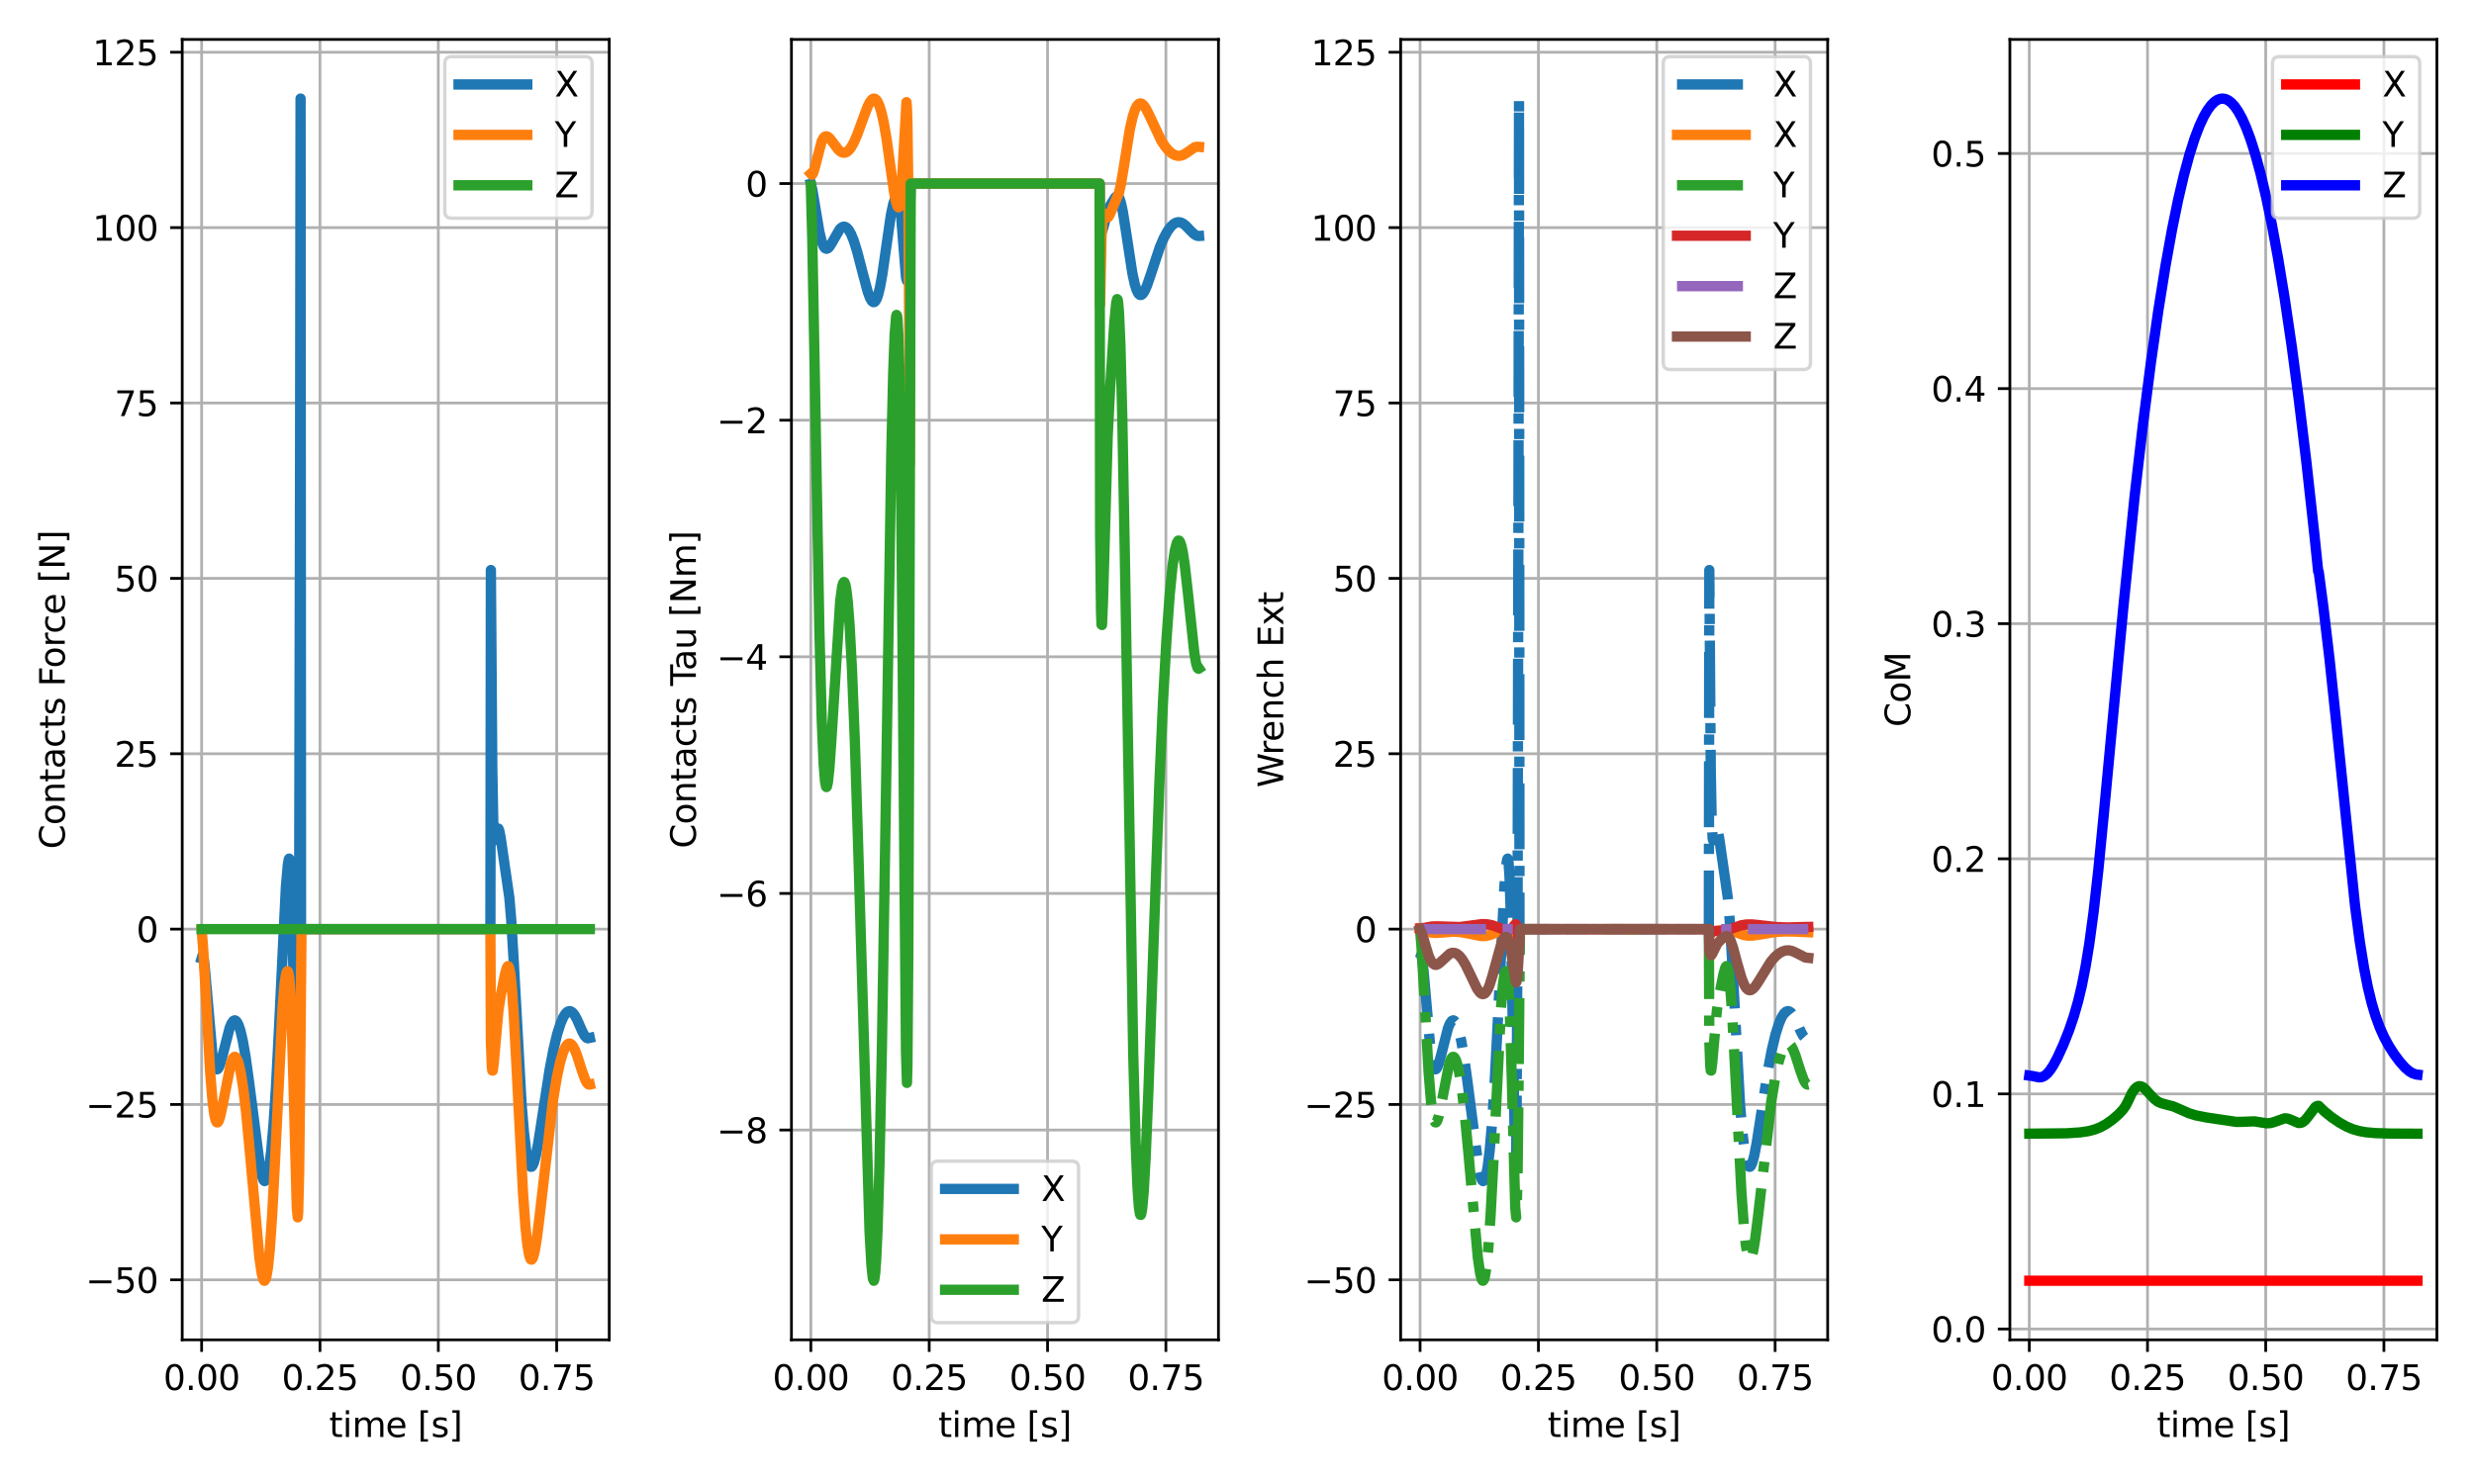 <?xml version="1.0" encoding="utf-8" standalone="no"?>
<!DOCTYPE svg PUBLIC "-//W3C//DTD SVG 1.1//EN"
  "http://www.w3.org/Graphics/SVG/1.1/DTD/svg11.dtd">
<svg xmlns:xlink="http://www.w3.org/1999/xlink" width="720pt" height="432pt" viewBox="0 0 720 432" xmlns="http://www.w3.org/2000/svg" version="1.1">
 <defs>
  <style type="text/css">*{stroke-linejoin: round; stroke-linecap: butt}</style>
 </defs>
 <g id="figure_1">
  <g id="patch_1">
   <path d="M 0 432 
L 720 432 
L 720 0 
L 0 0 
z
" style="fill: #ffffff"/>
  </g>
  <g id="axes_1">
   <g id="patch_2">
    <path d="M 53.03 390.04 
L 177.3 390.04 
L 177.3 11.486 
L 53.03 11.486 
z
" style="fill: #ffffff"/>
   </g>
   <g id="matplotlib.axis_1">
    <g id="xtick_1">
     <g id="line2d_1">
      <path d="M 58.679 390.04 
L 58.679 11.486 
" clip-path="url(#p61eeb17771)" style="fill: none; stroke: #b0b0b0; stroke-width: 0.8; stroke-linecap: square"/>
     </g>
     <g id="line2d_2">
      <defs>
       <path id="md62b76f6ed" d="M 0 0 
L 0 3.5 
" style="stroke: #000000; stroke-width: 0.8"/>
      </defs>
      <g>
       <use xlink:href="#md62b76f6ed" x="58.679" y="390.04" style="stroke: #000000; stroke-width: 0.8"/>
      </g>
     </g>
     <g id="text_1">
      <!-- 0.00 -->
      <g transform="translate(47.546 404.638)scale(0.1 -0.1)">
       <defs>
        <path id="DejaVuSans-30" d="M 2034 4250 
Q 1547 4250 1301 3770 
Q 1056 3291 1056 2328 
Q 1056 1369 1301 889 
Q 1547 409 2034 409 
Q 2525 409 2770 889 
Q 3016 1369 3016 2328 
Q 3016 3291 2770 3770 
Q 2525 4250 2034 4250 
z
M 2034 4750 
Q 2819 4750 3233 4129 
Q 3647 3509 3647 2328 
Q 3647 1150 3233 529 
Q 2819 -91 2034 -91 
Q 1250 -91 836 529 
Q 422 1150 422 2328 
Q 422 3509 836 4129 
Q 1250 4750 2034 4750 
z
" transform="scale(0.016)"/>
        <path id="DejaVuSans-2e" d="M 684 794 
L 1344 794 
L 1344 0 
L 684 0 
L 684 794 
z
" transform="scale(0.016)"/>
       </defs>
       <use xlink:href="#DejaVuSans-30"/>
       <use xlink:href="#DejaVuSans-2e" x="63.623"/>
       <use xlink:href="#DejaVuSans-30" x="95.41"/>
       <use xlink:href="#DejaVuSans-30" x="159.033"/>
      </g>
     </g>
    </g>
    <g id="xtick_2">
     <g id="line2d_3">
      <path d="M 93.122 390.04 
L 93.122 11.486 
" clip-path="url(#p61eeb17771)" style="fill: none; stroke: #b0b0b0; stroke-width: 0.8; stroke-linecap: square"/>
     </g>
     <g id="line2d_4">
      <g>
       <use xlink:href="#md62b76f6ed" x="93.122" y="390.04" style="stroke: #000000; stroke-width: 0.8"/>
      </g>
     </g>
     <g id="text_2">
      <!-- 0.25 -->
      <g transform="translate(81.989 404.638)scale(0.1 -0.1)">
       <defs>
        <path id="DejaVuSans-32" d="M 1228 531 
L 3431 531 
L 3431 0 
L 469 0 
L 469 531 
Q 828 903 1448 1529 
Q 2069 2156 2228 2338 
Q 2531 2678 2651 2914 
Q 2772 3150 2772 3378 
Q 2772 3750 2511 3984 
Q 2250 4219 1831 4219 
Q 1534 4219 1204 4116 
Q 875 4013 500 3803 
L 500 4441 
Q 881 4594 1212 4672 
Q 1544 4750 1819 4750 
Q 2544 4750 2975 4387 
Q 3406 4025 3406 3419 
Q 3406 3131 3298 2873 
Q 3191 2616 2906 2266 
Q 2828 2175 2409 1742 
Q 1991 1309 1228 531 
z
" transform="scale(0.016)"/>
        <path id="DejaVuSans-35" d="M 691 4666 
L 3169 4666 
L 3169 4134 
L 1269 4134 
L 1269 2991 
Q 1406 3038 1543 3061 
Q 1681 3084 1819 3084 
Q 2600 3084 3056 2656 
Q 3513 2228 3513 1497 
Q 3513 744 3044 326 
Q 2575 -91 1722 -91 
Q 1428 -91 1123 -41 
Q 819 9 494 109 
L 494 744 
Q 775 591 1075 516 
Q 1375 441 1709 441 
Q 2250 441 2565 725 
Q 2881 1009 2881 1497 
Q 2881 1984 2565 2268 
Q 2250 2553 1709 2553 
Q 1456 2553 1204 2497 
Q 953 2441 691 2322 
L 691 4666 
z
" transform="scale(0.016)"/>
       </defs>
       <use xlink:href="#DejaVuSans-30"/>
       <use xlink:href="#DejaVuSans-2e" x="63.623"/>
       <use xlink:href="#DejaVuSans-32" x="95.41"/>
       <use xlink:href="#DejaVuSans-35" x="159.033"/>
      </g>
     </g>
    </g>
    <g id="xtick_3">
     <g id="line2d_5">
      <path d="M 127.564 390.04 
L 127.564 11.486 
" clip-path="url(#p61eeb17771)" style="fill: none; stroke: #b0b0b0; stroke-width: 0.8; stroke-linecap: square"/>
     </g>
     <g id="line2d_6">
      <g>
       <use xlink:href="#md62b76f6ed" x="127.564" y="390.04" style="stroke: #000000; stroke-width: 0.8"/>
      </g>
     </g>
     <g id="text_3">
      <!-- 0.50 -->
      <g transform="translate(116.432 404.638)scale(0.1 -0.1)">
       <use xlink:href="#DejaVuSans-30"/>
       <use xlink:href="#DejaVuSans-2e" x="63.623"/>
       <use xlink:href="#DejaVuSans-35" x="95.41"/>
       <use xlink:href="#DejaVuSans-30" x="159.033"/>
      </g>
     </g>
    </g>
    <g id="xtick_4">
     <g id="line2d_7">
      <path d="M 162.007 390.04 
L 162.007 11.486 
" clip-path="url(#p61eeb17771)" style="fill: none; stroke: #b0b0b0; stroke-width: 0.8; stroke-linecap: square"/>
     </g>
     <g id="line2d_8">
      <g>
       <use xlink:href="#md62b76f6ed" x="162.007" y="390.04" style="stroke: #000000; stroke-width: 0.8"/>
      </g>
     </g>
     <g id="text_4">
      <!-- 0.75 -->
      <g transform="translate(150.875 404.638)scale(0.1 -0.1)">
       <defs>
        <path id="DejaVuSans-37" d="M 525 4666 
L 3525 4666 
L 3525 4397 
L 1831 0 
L 1172 0 
L 2766 4134 
L 525 4134 
L 525 4666 
z
" transform="scale(0.016)"/>
       </defs>
       <use xlink:href="#DejaVuSans-30"/>
       <use xlink:href="#DejaVuSans-2e" x="63.623"/>
       <use xlink:href="#DejaVuSans-37" x="95.41"/>
       <use xlink:href="#DejaVuSans-35" x="159.033"/>
      </g>
     </g>
    </g>
    <g id="text_5">
     <!-- time [s] -->
     <g transform="translate(95.774 418.317)scale(0.1 -0.1)">
      <defs>
       <path id="DejaVuSans-74" d="M 1172 4494 
L 1172 3500 
L 2356 3500 
L 2356 3053 
L 1172 3053 
L 1172 1153 
Q 1172 725 1289 603 
Q 1406 481 1766 481 
L 2356 481 
L 2356 0 
L 1766 0 
Q 1100 0 847 248 
Q 594 497 594 1153 
L 594 3053 
L 172 3053 
L 172 3500 
L 594 3500 
L 594 4494 
L 1172 4494 
z
" transform="scale(0.016)"/>
       <path id="DejaVuSans-69" d="M 603 3500 
L 1178 3500 
L 1178 0 
L 603 0 
L 603 3500 
z
M 603 4863 
L 1178 4863 
L 1178 4134 
L 603 4134 
L 603 4863 
z
" transform="scale(0.016)"/>
       <path id="DejaVuSans-6d" d="M 3328 2828 
Q 3544 3216 3844 3400 
Q 4144 3584 4550 3584 
Q 5097 3584 5394 3201 
Q 5691 2819 5691 2113 
L 5691 0 
L 5113 0 
L 5113 2094 
Q 5113 2597 4934 2840 
Q 4756 3084 4391 3084 
Q 3944 3084 3684 2787 
Q 3425 2491 3425 1978 
L 3425 0 
L 2847 0 
L 2847 2094 
Q 2847 2600 2669 2842 
Q 2491 3084 2119 3084 
Q 1678 3084 1418 2786 
Q 1159 2488 1159 1978 
L 1159 0 
L 581 0 
L 581 3500 
L 1159 3500 
L 1159 2956 
Q 1356 3278 1631 3431 
Q 1906 3584 2284 3584 
Q 2666 3584 2933 3390 
Q 3200 3197 3328 2828 
z
" transform="scale(0.016)"/>
       <path id="DejaVuSans-65" d="M 3597 1894 
L 3597 1613 
L 953 1613 
Q 991 1019 1311 708 
Q 1631 397 2203 397 
Q 2534 397 2845 478 
Q 3156 559 3463 722 
L 3463 178 
Q 3153 47 2828 -22 
Q 2503 -91 2169 -91 
Q 1331 -91 842 396 
Q 353 884 353 1716 
Q 353 2575 817 3079 
Q 1281 3584 2069 3584 
Q 2775 3584 3186 3129 
Q 3597 2675 3597 1894 
z
M 3022 2063 
Q 3016 2534 2758 2815 
Q 2500 3097 2075 3097 
Q 1594 3097 1305 2825 
Q 1016 2553 972 2059 
L 3022 2063 
z
" transform="scale(0.016)"/>
       <path id="DejaVuSans-20" transform="scale(0.016)"/>
       <path id="DejaVuSans-5b" d="M 550 4863 
L 1875 4863 
L 1875 4416 
L 1125 4416 
L 1125 -397 
L 1875 -397 
L 1875 -844 
L 550 -844 
L 550 4863 
z
" transform="scale(0.016)"/>
       <path id="DejaVuSans-73" d="M 2834 3397 
L 2834 2853 
Q 2591 2978 2328 3040 
Q 2066 3103 1784 3103 
Q 1356 3103 1142 2972 
Q 928 2841 928 2578 
Q 928 2378 1081 2264 
Q 1234 2150 1697 2047 
L 1894 2003 
Q 2506 1872 2764 1633 
Q 3022 1394 3022 966 
Q 3022 478 2636 193 
Q 2250 -91 1575 -91 
Q 1294 -91 989 -36 
Q 684 19 347 128 
L 347 722 
Q 666 556 975 473 
Q 1284 391 1588 391 
Q 1994 391 2212 530 
Q 2431 669 2431 922 
Q 2431 1156 2273 1281 
Q 2116 1406 1581 1522 
L 1381 1569 
Q 847 1681 609 1914 
Q 372 2147 372 2553 
Q 372 3047 722 3315 
Q 1072 3584 1716 3584 
Q 2034 3584 2315 3537 
Q 2597 3491 2834 3397 
z
" transform="scale(0.016)"/>
       <path id="DejaVuSans-5d" d="M 1947 4863 
L 1947 -844 
L 622 -844 
L 622 -397 
L 1369 -397 
L 1369 4416 
L 622 4416 
L 622 4863 
L 1947 4863 
z
" transform="scale(0.016)"/>
      </defs>
      <use xlink:href="#DejaVuSans-74"/>
      <use xlink:href="#DejaVuSans-69" x="39.209"/>
      <use xlink:href="#DejaVuSans-6d" x="66.992"/>
      <use xlink:href="#DejaVuSans-65" x="164.404"/>
      <use xlink:href="#DejaVuSans-20" x="225.928"/>
      <use xlink:href="#DejaVuSans-5b" x="257.715"/>
      <use xlink:href="#DejaVuSans-73" x="296.729"/>
      <use xlink:href="#DejaVuSans-5d" x="348.828"/>
     </g>
    </g>
   </g>
   <g id="matplotlib.axis_2">
    <g id="ytick_1">
     <g id="line2d_9">
      <path d="M 53.03 372.569 
L 177.3 372.569 
" clip-path="url(#p61eeb17771)" style="fill: none; stroke: #b0b0b0; stroke-width: 0.8; stroke-linecap: square"/>
     </g>
     <g id="line2d_10">
      <defs>
       <path id="m6b2dc25181" d="M 0 0 
L -3.5 0 
" style="stroke: #000000; stroke-width: 0.8"/>
      </defs>
      <g>
       <use xlink:href="#m6b2dc25181" x="53.03" y="372.569" style="stroke: #000000; stroke-width: 0.8"/>
      </g>
     </g>
     <g id="text_6">
      <!-- −50 -->
      <g transform="translate(24.925 376.368)scale(0.1 -0.1)">
       <defs>
        <path id="DejaVuSans-2212" d="M 678 2272 
L 4684 2272 
L 4684 1741 
L 678 1741 
L 678 2272 
z
" transform="scale(0.016)"/>
       </defs>
       <use xlink:href="#DejaVuSans-2212"/>
       <use xlink:href="#DejaVuSans-35" x="83.789"/>
       <use xlink:href="#DejaVuSans-30" x="147.412"/>
      </g>
     </g>
    </g>
    <g id="ytick_2">
     <g id="line2d_11">
      <path d="M 53.03 321.518 
L 177.3 321.518 
" clip-path="url(#p61eeb17771)" style="fill: none; stroke: #b0b0b0; stroke-width: 0.8; stroke-linecap: square"/>
     </g>
     <g id="line2d_12">
      <g>
       <use xlink:href="#m6b2dc25181" x="53.03" y="321.518" style="stroke: #000000; stroke-width: 0.8"/>
      </g>
     </g>
     <g id="text_7">
      <!-- −25 -->
      <g transform="translate(24.925 325.317)scale(0.1 -0.1)">
       <use xlink:href="#DejaVuSans-2212"/>
       <use xlink:href="#DejaVuSans-32" x="83.789"/>
       <use xlink:href="#DejaVuSans-35" x="147.412"/>
      </g>
     </g>
    </g>
    <g id="ytick_3">
     <g id="line2d_13">
      <path d="M 53.03 270.467 
L 177.3 270.467 
" clip-path="url(#p61eeb17771)" style="fill: none; stroke: #b0b0b0; stroke-width: 0.8; stroke-linecap: square"/>
     </g>
     <g id="line2d_14">
      <g>
       <use xlink:href="#m6b2dc25181" x="53.03" y="270.467" style="stroke: #000000; stroke-width: 0.8"/>
      </g>
     </g>
     <g id="text_8">
      <!-- 0 -->
      <g transform="translate(39.667 274.266)scale(0.1 -0.1)">
       <use xlink:href="#DejaVuSans-30"/>
      </g>
     </g>
    </g>
    <g id="ytick_4">
     <g id="line2d_15">
      <path d="M 53.03 219.416 
L 177.3 219.416 
" clip-path="url(#p61eeb17771)" style="fill: none; stroke: #b0b0b0; stroke-width: 0.8; stroke-linecap: square"/>
     </g>
     <g id="line2d_16">
      <g>
       <use xlink:href="#m6b2dc25181" x="53.03" y="219.416" style="stroke: #000000; stroke-width: 0.8"/>
      </g>
     </g>
     <g id="text_9">
      <!-- 25 -->
      <g transform="translate(33.305 223.215)scale(0.1 -0.1)">
       <use xlink:href="#DejaVuSans-32"/>
       <use xlink:href="#DejaVuSans-35" x="63.623"/>
      </g>
     </g>
    </g>
    <g id="ytick_5">
     <g id="line2d_17">
      <path d="M 53.03 168.365 
L 177.3 168.365 
" clip-path="url(#p61eeb17771)" style="fill: none; stroke: #b0b0b0; stroke-width: 0.8; stroke-linecap: square"/>
     </g>
     <g id="line2d_18">
      <g>
       <use xlink:href="#m6b2dc25181" x="53.03" y="168.365" style="stroke: #000000; stroke-width: 0.8"/>
      </g>
     </g>
     <g id="text_10">
      <!-- 50 -->
      <g transform="translate(33.305 172.164)scale(0.1 -0.1)">
       <use xlink:href="#DejaVuSans-35"/>
       <use xlink:href="#DejaVuSans-30" x="63.623"/>
      </g>
     </g>
    </g>
    <g id="ytick_6">
     <g id="line2d_19">
      <path d="M 53.03 117.314 
L 177.3 117.314 
" clip-path="url(#p61eeb17771)" style="fill: none; stroke: #b0b0b0; stroke-width: 0.8; stroke-linecap: square"/>
     </g>
     <g id="line2d_20">
      <g>
       <use xlink:href="#m6b2dc25181" x="53.03" y="117.314" style="stroke: #000000; stroke-width: 0.8"/>
      </g>
     </g>
     <g id="text_11">
      <!-- 75 -->
      <g transform="translate(33.305 121.113)scale(0.1 -0.1)">
       <use xlink:href="#DejaVuSans-37"/>
       <use xlink:href="#DejaVuSans-35" x="63.623"/>
      </g>
     </g>
    </g>
    <g id="ytick_7">
     <g id="line2d_21">
      <path d="M 53.03 66.263 
L 177.3 66.263 
" clip-path="url(#p61eeb17771)" style="fill: none; stroke: #b0b0b0; stroke-width: 0.8; stroke-linecap: square"/>
     </g>
     <g id="line2d_22">
      <g>
       <use xlink:href="#m6b2dc25181" x="53.03" y="66.263" style="stroke: #000000; stroke-width: 0.8"/>
      </g>
     </g>
     <g id="text_12">
      <!-- 100 -->
      <g transform="translate(26.942 70.062)scale(0.1 -0.1)">
       <defs>
        <path id="DejaVuSans-31" d="M 794 531 
L 1825 531 
L 1825 4091 
L 703 3866 
L 703 4441 
L 1819 4666 
L 2450 4666 
L 2450 531 
L 3481 531 
L 3481 0 
L 794 0 
L 794 531 
z
" transform="scale(0.016)"/>
       </defs>
       <use xlink:href="#DejaVuSans-31"/>
       <use xlink:href="#DejaVuSans-30" x="63.623"/>
       <use xlink:href="#DejaVuSans-30" x="127.246"/>
      </g>
     </g>
    </g>
    <g id="ytick_8">
     <g id="line2d_23">
      <path d="M 53.03 15.212 
L 177.3 15.212 
" clip-path="url(#p61eeb17771)" style="fill: none; stroke: #b0b0b0; stroke-width: 0.8; stroke-linecap: square"/>
     </g>
     <g id="line2d_24">
      <g>
       <use xlink:href="#m6b2dc25181" x="53.03" y="15.212" style="stroke: #000000; stroke-width: 0.8"/>
      </g>
     </g>
     <g id="text_13">
      <!-- 125 -->
      <g transform="translate(26.942 19.011)scale(0.1 -0.1)">
       <use xlink:href="#DejaVuSans-31"/>
       <use xlink:href="#DejaVuSans-32" x="63.623"/>
       <use xlink:href="#DejaVuSans-35" x="127.246"/>
      </g>
     </g>
    </g>
    <g id="text_14">
     <!-- Contacts Force [N] -->
     <g transform="translate(18.846 247.164)rotate(-90)scale(0.1 -0.1)">
      <defs>
       <path id="DejaVuSans-43" d="M 4122 4306 
L 4122 3641 
Q 3803 3938 3442 4084 
Q 3081 4231 2675 4231 
Q 1875 4231 1450 3742 
Q 1025 3253 1025 2328 
Q 1025 1406 1450 917 
Q 1875 428 2675 428 
Q 3081 428 3442 575 
Q 3803 722 4122 1019 
L 4122 359 
Q 3791 134 3420 21 
Q 3050 -91 2638 -91 
Q 1578 -91 968 557 
Q 359 1206 359 2328 
Q 359 3453 968 4101 
Q 1578 4750 2638 4750 
Q 3056 4750 3426 4639 
Q 3797 4528 4122 4306 
z
" transform="scale(0.016)"/>
       <path id="DejaVuSans-6f" d="M 1959 3097 
Q 1497 3097 1228 2736 
Q 959 2375 959 1747 
Q 959 1119 1226 758 
Q 1494 397 1959 397 
Q 2419 397 2687 759 
Q 2956 1122 2956 1747 
Q 2956 2369 2687 2733 
Q 2419 3097 1959 3097 
z
M 1959 3584 
Q 2709 3584 3137 3096 
Q 3566 2609 3566 1747 
Q 3566 888 3137 398 
Q 2709 -91 1959 -91 
Q 1206 -91 779 398 
Q 353 888 353 1747 
Q 353 2609 779 3096 
Q 1206 3584 1959 3584 
z
" transform="scale(0.016)"/>
       <path id="DejaVuSans-6e" d="M 3513 2113 
L 3513 0 
L 2938 0 
L 2938 2094 
Q 2938 2591 2744 2837 
Q 2550 3084 2163 3084 
Q 1697 3084 1428 2787 
Q 1159 2491 1159 1978 
L 1159 0 
L 581 0 
L 581 3500 
L 1159 3500 
L 1159 2956 
Q 1366 3272 1645 3428 
Q 1925 3584 2291 3584 
Q 2894 3584 3203 3211 
Q 3513 2838 3513 2113 
z
" transform="scale(0.016)"/>
       <path id="DejaVuSans-61" d="M 2194 1759 
Q 1497 1759 1228 1600 
Q 959 1441 959 1056 
Q 959 750 1161 570 
Q 1363 391 1709 391 
Q 2188 391 2477 730 
Q 2766 1069 2766 1631 
L 2766 1759 
L 2194 1759 
z
M 3341 1997 
L 3341 0 
L 2766 0 
L 2766 531 
Q 2569 213 2275 61 
Q 1981 -91 1556 -91 
Q 1019 -91 701 211 
Q 384 513 384 1019 
Q 384 1609 779 1909 
Q 1175 2209 1959 2209 
L 2766 2209 
L 2766 2266 
Q 2766 2663 2505 2880 
Q 2244 3097 1772 3097 
Q 1472 3097 1187 3025 
Q 903 2953 641 2809 
L 641 3341 
Q 956 3463 1253 3523 
Q 1550 3584 1831 3584 
Q 2591 3584 2966 3190 
Q 3341 2797 3341 1997 
z
" transform="scale(0.016)"/>
       <path id="DejaVuSans-63" d="M 3122 3366 
L 3122 2828 
Q 2878 2963 2633 3030 
Q 2388 3097 2138 3097 
Q 1578 3097 1268 2742 
Q 959 2388 959 1747 
Q 959 1106 1268 751 
Q 1578 397 2138 397 
Q 2388 397 2633 464 
Q 2878 531 3122 666 
L 3122 134 
Q 2881 22 2623 -34 
Q 2366 -91 2075 -91 
Q 1284 -91 818 406 
Q 353 903 353 1747 
Q 353 2603 823 3093 
Q 1294 3584 2113 3584 
Q 2378 3584 2631 3529 
Q 2884 3475 3122 3366 
z
" transform="scale(0.016)"/>
       <path id="DejaVuSans-46" d="M 628 4666 
L 3309 4666 
L 3309 4134 
L 1259 4134 
L 1259 2759 
L 3109 2759 
L 3109 2228 
L 1259 2228 
L 1259 0 
L 628 0 
L 628 4666 
z
" transform="scale(0.016)"/>
       <path id="DejaVuSans-72" d="M 2631 2963 
Q 2534 3019 2420 3045 
Q 2306 3072 2169 3072 
Q 1681 3072 1420 2755 
Q 1159 2438 1159 1844 
L 1159 0 
L 581 0 
L 581 3500 
L 1159 3500 
L 1159 2956 
Q 1341 3275 1631 3429 
Q 1922 3584 2338 3584 
Q 2397 3584 2469 3576 
Q 2541 3569 2628 3553 
L 2631 2963 
z
" transform="scale(0.016)"/>
       <path id="DejaVuSans-4e" d="M 628 4666 
L 1478 4666 
L 3547 763 
L 3547 4666 
L 4159 4666 
L 4159 0 
L 3309 0 
L 1241 3903 
L 1241 0 
L 628 0 
L 628 4666 
z
" transform="scale(0.016)"/>
      </defs>
      <use xlink:href="#DejaVuSans-43"/>
      <use xlink:href="#DejaVuSans-6f" x="69.824"/>
      <use xlink:href="#DejaVuSans-6e" x="131.006"/>
      <use xlink:href="#DejaVuSans-74" x="194.385"/>
      <use xlink:href="#DejaVuSans-61" x="233.594"/>
      <use xlink:href="#DejaVuSans-63" x="294.873"/>
      <use xlink:href="#DejaVuSans-74" x="349.854"/>
      <use xlink:href="#DejaVuSans-73" x="389.062"/>
      <use xlink:href="#DejaVuSans-20" x="441.162"/>
      <use xlink:href="#DejaVuSans-46" x="472.949"/>
      <use xlink:href="#DejaVuSans-6f" x="526.844"/>
      <use xlink:href="#DejaVuSans-72" x="588.025"/>
      <use xlink:href="#DejaVuSans-63" x="626.889"/>
      <use xlink:href="#DejaVuSans-65" x="681.869"/>
      <use xlink:href="#DejaVuSans-20" x="743.393"/>
      <use xlink:href="#DejaVuSans-5b" x="775.18"/>
      <use xlink:href="#DejaVuSans-4e" x="814.193"/>
      <use xlink:href="#DejaVuSans-5d" x="888.998"/>
     </g>
    </g>
   </g>
   <g id="line2d_25">
    <path d="M 58.679 278.992 
L 58.954 278.069 
L 59.092 278.237 
L 59.367 279.617 
L 59.781 283.592 
L 61.847 307.113 
L 62.398 310.004 
L 62.812 311.06 
L 63.087 311.295 
L 63.363 311.204 
L 63.638 310.83 
L 64.052 309.835 
L 64.741 307.385 
L 66.807 299.309 
L 67.358 297.963 
L 67.909 297.191 
L 68.323 297.024 
L 68.598 297.116 
L 69.012 297.562 
L 69.425 298.381 
L 69.976 300.045 
L 70.665 303.014 
L 71.491 307.786 
L 72.456 314.755 
L 75.762 340.278 
L 76.313 342.605 
L 76.727 343.583 
L 77.002 343.823 
L 77.278 343.71 
L 77.553 343.23 
L 77.967 341.791 
L 78.38 339.468 
L 78.931 334.968 
L 79.62 327.058 
L 80.309 316.573 
L 81.135 300.66 
L 83.202 258.189 
L 83.753 251.811 
L 84.029 250.174 
L 84.166 249.946 
L 84.304 250.239 
L 84.442 251.171 
L 84.717 255.453 
L 84.993 263.678 
L 85.406 283.983 
L 86.371 340.275 
L 86.509 340.74 
L 86.646 335.625 
L 86.784 322.783 
L 87.06 262.63 
L 87.335 131.591 
L 87.473 28.693 
L 87.611 270.467 
L 142.719 270.467 
L 142.857 165.941 
L 143.27 223.726 
L 143.546 238.919 
L 143.821 244.088 
L 143.959 244.611 
L 144.097 244.404 
L 144.924 241.161 
L 145.061 241.211 
L 145.337 241.93 
L 145.75 244.149 
L 148.23 261.278 
L 148.781 267.808 
L 149.47 279.23 
L 151.812 321.646 
L 152.501 329.804 
L 153.19 335.434 
L 153.741 338.198 
L 154.154 339.319 
L 154.43 339.642 
L 154.705 339.648 
L 154.981 339.357 
L 155.394 338.417 
L 155.945 336.354 
L 156.634 332.778 
L 157.874 324.794 
L 159.941 311.443 
L 161.043 305.65 
L 162.145 301.045 
L 163.11 297.986 
L 163.936 296.08 
L 164.625 295.012 
L 165.176 294.512 
L 165.727 294.338 
L 166.14 294.423 
L 166.692 294.821 
L 167.243 295.525 
L 167.932 296.775 
L 169.447 300.216 
L 170.136 301.507 
L 170.687 302.111 
L 171.1 302.253 
L 171.651 302.132 
L 171.651 302.132 
" clip-path="url(#p61eeb17771)" style="fill: none; stroke: #1f77b4; stroke-width: 3; stroke-linecap: square"/>
   </g>
   <g id="line2d_26">
    <path d="M 58.679 270.678 
L 59.092 275.635 
L 59.781 287.566 
L 61.159 312.108 
L 61.847 320.495 
L 62.398 324.623 
L 62.812 326.259 
L 63.087 326.718 
L 63.363 326.724 
L 63.638 326.332 
L 64.052 325.122 
L 64.603 322.654 
L 67.22 309.408 
L 67.772 308.096 
L 68.185 307.67 
L 68.46 307.666 
L 68.736 307.891 
L 69.149 308.663 
L 69.563 309.958 
L 70.114 312.489 
L 70.803 316.897 
L 71.629 323.869 
L 72.731 335.472 
L 75.487 366.093 
L 76.176 370.769 
L 76.589 372.35 
L 76.864 372.802 
L 77.002 372.833 
L 77.278 372.485 
L 77.553 371.567 
L 77.967 369.084 
L 78.518 363.678 
L 79.207 353.726 
L 80.033 337.991 
L 82.238 293.371 
L 82.789 286.705 
L 83.202 283.818 
L 83.478 282.887 
L 83.615 282.724 
L 83.753 282.785 
L 83.891 283.099 
L 84.166 284.651 
L 84.442 287.787 
L 84.855 296.36 
L 85.406 315.198 
L 86.371 351.509 
L 86.646 354.374 
L 86.784 352.816 
L 87.06 341.498 
L 87.335 316.287 
L 87.748 270.467 
L 142.719 270.467 
L 142.857 303.031 
L 143.133 310.453 
L 143.27 311.621 
L 143.408 311.653 
L 143.684 309.583 
L 145.061 294.119 
L 145.75 289.69 
L 146.99 283.482 
L 147.541 281.598 
L 147.817 281.247 
L 147.955 281.29 
L 148.23 281.914 
L 148.506 283.349 
L 148.919 287.065 
L 149.47 294.652 
L 150.297 309.986 
L 152.226 347.502 
L 152.914 357 
L 153.466 362.302 
L 154.017 365.497 
L 154.43 366.567 
L 154.705 366.691 
L 154.981 366.38 
L 155.257 365.67 
L 155.67 363.937 
L 156.221 360.593 
L 157.048 354.009 
L 160.905 320.558 
L 162.007 313.862 
L 162.972 309.371 
L 163.798 306.539 
L 164.487 304.915 
L 165.038 304.117 
L 165.452 303.82 
L 165.865 303.784 
L 166.278 304.007 
L 166.692 304.483 
L 167.243 305.482 
L 167.932 307.226 
L 169.309 311.555 
L 170.274 314.24 
L 170.825 315.259 
L 171.238 315.666 
L 171.514 315.737 
L 171.651 315.707 
L 171.651 315.707 
" clip-path="url(#p61eeb17771)" style="fill: none; stroke: #ff7f0e; stroke-width: 3; stroke-linecap: square"/>
   </g>
   <g id="line2d_27">
    <path d="M 58.679 270.467 
L 171.651 270.467 
L 171.651 270.467 
" clip-path="url(#p61eeb17771)" style="fill: none; stroke: #2ca02c; stroke-width: 3; stroke-linecap: square"/>
   </g>
   <g id="patch_3">
    <path d="M 53.03 390.04 
L 53.03 11.486 
" style="fill: none; stroke: #000000; stroke-width: 0.8; stroke-linejoin: miter; stroke-linecap: square"/>
   </g>
   <g id="patch_4">
    <path d="M 177.3 390.04 
L 177.3 11.486 
" style="fill: none; stroke: #000000; stroke-width: 0.8; stroke-linejoin: miter; stroke-linecap: square"/>
   </g>
   <g id="patch_5">
    <path d="M 53.03 390.04 
L 177.3 390.04 
" style="fill: none; stroke: #000000; stroke-width: 0.8; stroke-linejoin: miter; stroke-linecap: square"/>
   </g>
   <g id="patch_6">
    <path d="M 53.03 11.486 
L 177.3 11.486 
" style="fill: none; stroke: #000000; stroke-width: 0.8; stroke-linejoin: miter; stroke-linecap: square"/>
   </g>
   <g id="legend_1">
    <g id="patch_7">
     <path d="M 131.45 63.521 
L 170.3 63.521 
Q 172.3 63.521 172.3 61.521 
L 172.3 18.486 
Q 172.3 16.486 170.3 16.486 
L 131.45 16.486 
Q 129.45 16.486 129.45 18.486 
L 129.45 61.521 
Q 129.45 63.521 131.45 63.521 
z
" style="fill: #ffffff; opacity: 0.8; stroke: #cccccc; stroke-linejoin: miter"/>
    </g>
    <g id="line2d_28">
     <path d="M 133.45 24.585 
L 143.45 24.585 
L 153.45 24.585 
" style="fill: none; stroke: #1f77b4; stroke-width: 3; stroke-linecap: square"/>
    </g>
    <g id="text_15">
     <!-- X -->
     <g transform="translate(161.45 28.085)scale(0.1 -0.1)">
      <defs>
       <path id="DejaVuSans-58" d="M 403 4666 
L 1081 4666 
L 2241 2931 
L 3406 4666 
L 4084 4666 
L 2584 2425 
L 4184 0 
L 3506 0 
L 2194 1984 
L 872 0 
L 191 0 
L 1856 2491 
L 403 4666 
z
" transform="scale(0.016)"/>
      </defs>
      <use xlink:href="#DejaVuSans-58"/>
     </g>
    </g>
    <g id="line2d_29">
     <path d="M 133.45 39.263 
L 143.45 39.263 
L 153.45 39.263 
" style="fill: none; stroke: #ff7f0e; stroke-width: 3; stroke-linecap: square"/>
    </g>
    <g id="text_16">
     <!-- Y -->
     <g transform="translate(161.45 42.763)scale(0.1 -0.1)">
      <defs>
       <path id="DejaVuSans-59" d="M -13 4666 
L 666 4666 
L 1959 2747 
L 3244 4666 
L 3922 4666 
L 2272 2222 
L 2272 0 
L 1638 0 
L 1638 2222 
L -13 4666 
z
" transform="scale(0.016)"/>
      </defs>
      <use xlink:href="#DejaVuSans-59"/>
     </g>
    </g>
    <g id="line2d_30">
     <path d="M 133.45 53.941 
L 143.45 53.941 
L 153.45 53.941 
" style="fill: none; stroke: #2ca02c; stroke-width: 3; stroke-linecap: square"/>
    </g>
    <g id="text_17">
     <!-- Z -->
     <g transform="translate(161.45 57.441)scale(0.1 -0.1)">
      <defs>
       <path id="DejaVuSans-5a" d="M 359 4666 
L 4025 4666 
L 4025 4184 
L 1075 531 
L 4097 531 
L 4097 0 
L 288 0 
L 288 481 
L 3238 4134 
L 359 4134 
L 359 4666 
z
" transform="scale(0.016)"/>
      </defs>
      <use xlink:href="#DejaVuSans-5a"/>
     </g>
    </g>
   </g>
  </g>
  <g id="axes_2">
   <g id="patch_8">
    <path d="M 230.33 390.04 
L 354.6 390.04 
L 354.6 11.486 
L 230.33 11.486 
z
" style="fill: #ffffff"/>
   </g>
   <g id="matplotlib.axis_3">
    <g id="xtick_5">
     <g id="line2d_31">
      <path d="M 235.979 390.04 
L 235.979 11.486 
" clip-path="url(#p5ea03d2538)" style="fill: none; stroke: #b0b0b0; stroke-width: 0.8; stroke-linecap: square"/>
     </g>
     <g id="line2d_32">
      <g>
       <use xlink:href="#md62b76f6ed" x="235.979" y="390.04" style="stroke: #000000; stroke-width: 0.8"/>
      </g>
     </g>
     <g id="text_18">
      <!-- 0.00 -->
      <g transform="translate(224.846 404.638)scale(0.1 -0.1)">
       <use xlink:href="#DejaVuSans-30"/>
       <use xlink:href="#DejaVuSans-2e" x="63.623"/>
       <use xlink:href="#DejaVuSans-30" x="95.41"/>
       <use xlink:href="#DejaVuSans-30" x="159.033"/>
      </g>
     </g>
    </g>
    <g id="xtick_6">
     <g id="line2d_33">
      <path d="M 270.422 390.04 
L 270.422 11.486 
" clip-path="url(#p5ea03d2538)" style="fill: none; stroke: #b0b0b0; stroke-width: 0.8; stroke-linecap: square"/>
     </g>
     <g id="line2d_34">
      <g>
       <use xlink:href="#md62b76f6ed" x="270.422" y="390.04" style="stroke: #000000; stroke-width: 0.8"/>
      </g>
     </g>
     <g id="text_19">
      <!-- 0.25 -->
      <g transform="translate(259.289 404.638)scale(0.1 -0.1)">
       <use xlink:href="#DejaVuSans-30"/>
       <use xlink:href="#DejaVuSans-2e" x="63.623"/>
       <use xlink:href="#DejaVuSans-32" x="95.41"/>
       <use xlink:href="#DejaVuSans-35" x="159.033"/>
      </g>
     </g>
    </g>
    <g id="xtick_7">
     <g id="line2d_35">
      <path d="M 304.864 390.04 
L 304.864 11.486 
" clip-path="url(#p5ea03d2538)" style="fill: none; stroke: #b0b0b0; stroke-width: 0.8; stroke-linecap: square"/>
     </g>
     <g id="line2d_36">
      <g>
       <use xlink:href="#md62b76f6ed" x="304.864" y="390.04" style="stroke: #000000; stroke-width: 0.8"/>
      </g>
     </g>
     <g id="text_20">
      <!-- 0.50 -->
      <g transform="translate(293.732 404.638)scale(0.1 -0.1)">
       <use xlink:href="#DejaVuSans-30"/>
       <use xlink:href="#DejaVuSans-2e" x="63.623"/>
       <use xlink:href="#DejaVuSans-35" x="95.41"/>
       <use xlink:href="#DejaVuSans-30" x="159.033"/>
      </g>
     </g>
    </g>
    <g id="xtick_8">
     <g id="line2d_37">
      <path d="M 339.307 390.04 
L 339.307 11.486 
" clip-path="url(#p5ea03d2538)" style="fill: none; stroke: #b0b0b0; stroke-width: 0.8; stroke-linecap: square"/>
     </g>
     <g id="line2d_38">
      <g>
       <use xlink:href="#md62b76f6ed" x="339.307" y="390.04" style="stroke: #000000; stroke-width: 0.8"/>
      </g>
     </g>
     <g id="text_21">
      <!-- 0.75 -->
      <g transform="translate(328.175 404.638)scale(0.1 -0.1)">
       <use xlink:href="#DejaVuSans-30"/>
       <use xlink:href="#DejaVuSans-2e" x="63.623"/>
       <use xlink:href="#DejaVuSans-37" x="95.41"/>
       <use xlink:href="#DejaVuSans-35" x="159.033"/>
      </g>
     </g>
    </g>
    <g id="text_22">
     <!-- time [s] -->
     <g transform="translate(273.074 418.317)scale(0.1 -0.1)">
      <use xlink:href="#DejaVuSans-74"/>
      <use xlink:href="#DejaVuSans-69" x="39.209"/>
      <use xlink:href="#DejaVuSans-6d" x="66.992"/>
      <use xlink:href="#DejaVuSans-65" x="164.404"/>
      <use xlink:href="#DejaVuSans-20" x="225.928"/>
      <use xlink:href="#DejaVuSans-5b" x="257.715"/>
      <use xlink:href="#DejaVuSans-73" x="296.729"/>
      <use xlink:href="#DejaVuSans-5d" x="348.828"/>
     </g>
    </g>
   </g>
   <g id="matplotlib.axis_4">
    <g id="ytick_9">
     <g id="line2d_39">
      <path d="M 230.33 328.959 
L 354.6 328.959 
" clip-path="url(#p5ea03d2538)" style="fill: none; stroke: #b0b0b0; stroke-width: 0.8; stroke-linecap: square"/>
     </g>
     <g id="line2d_40">
      <g>
       <use xlink:href="#m6b2dc25181" x="230.33" y="328.959" style="stroke: #000000; stroke-width: 0.8"/>
      </g>
     </g>
     <g id="text_23">
      <!-- −8 -->
      <g transform="translate(208.588 332.758)scale(0.1 -0.1)">
       <defs>
        <path id="DejaVuSans-38" d="M 2034 2216 
Q 1584 2216 1326 1975 
Q 1069 1734 1069 1313 
Q 1069 891 1326 650 
Q 1584 409 2034 409 
Q 2484 409 2743 651 
Q 3003 894 3003 1313 
Q 3003 1734 2745 1975 
Q 2488 2216 2034 2216 
z
M 1403 2484 
Q 997 2584 770 2862 
Q 544 3141 544 3541 
Q 544 4100 942 4425 
Q 1341 4750 2034 4750 
Q 2731 4750 3128 4425 
Q 3525 4100 3525 3541 
Q 3525 3141 3298 2862 
Q 3072 2584 2669 2484 
Q 3125 2378 3379 2068 
Q 3634 1759 3634 1313 
Q 3634 634 3220 271 
Q 2806 -91 2034 -91 
Q 1263 -91 848 271 
Q 434 634 434 1313 
Q 434 1759 690 2068 
Q 947 2378 1403 2484 
z
M 1172 3481 
Q 1172 3119 1398 2916 
Q 1625 2713 2034 2713 
Q 2441 2713 2670 2916 
Q 2900 3119 2900 3481 
Q 2900 3844 2670 4047 
Q 2441 4250 2034 4250 
Q 1625 4250 1398 4047 
Q 1172 3844 1172 3481 
z
" transform="scale(0.016)"/>
       </defs>
       <use xlink:href="#DejaVuSans-2212"/>
       <use xlink:href="#DejaVuSans-38" x="83.789"/>
      </g>
     </g>
    </g>
    <g id="ytick_10">
     <g id="line2d_41">
      <path d="M 230.33 260.078 
L 354.6 260.078 
" clip-path="url(#p5ea03d2538)" style="fill: none; stroke: #b0b0b0; stroke-width: 0.8; stroke-linecap: square"/>
     </g>
     <g id="line2d_42">
      <g>
       <use xlink:href="#m6b2dc25181" x="230.33" y="260.078" style="stroke: #000000; stroke-width: 0.8"/>
      </g>
     </g>
     <g id="text_24">
      <!-- −6 -->
      <g transform="translate(208.588 263.877)scale(0.1 -0.1)">
       <defs>
        <path id="DejaVuSans-36" d="M 2113 2584 
Q 1688 2584 1439 2293 
Q 1191 2003 1191 1497 
Q 1191 994 1439 701 
Q 1688 409 2113 409 
Q 2538 409 2786 701 
Q 3034 994 3034 1497 
Q 3034 2003 2786 2293 
Q 2538 2584 2113 2584 
z
M 3366 4563 
L 3366 3988 
Q 3128 4100 2886 4159 
Q 2644 4219 2406 4219 
Q 1781 4219 1451 3797 
Q 1122 3375 1075 2522 
Q 1259 2794 1537 2939 
Q 1816 3084 2150 3084 
Q 2853 3084 3261 2657 
Q 3669 2231 3669 1497 
Q 3669 778 3244 343 
Q 2819 -91 2113 -91 
Q 1303 -91 875 529 
Q 447 1150 447 2328 
Q 447 3434 972 4092 
Q 1497 4750 2381 4750 
Q 2619 4750 2861 4703 
Q 3103 4656 3366 4563 
z
" transform="scale(0.016)"/>
       </defs>
       <use xlink:href="#DejaVuSans-2212"/>
       <use xlink:href="#DejaVuSans-36" x="83.789"/>
      </g>
     </g>
    </g>
    <g id="ytick_11">
     <g id="line2d_43">
      <path d="M 230.33 191.198 
L 354.6 191.198 
" clip-path="url(#p5ea03d2538)" style="fill: none; stroke: #b0b0b0; stroke-width: 0.8; stroke-linecap: square"/>
     </g>
     <g id="line2d_44">
      <g>
       <use xlink:href="#m6b2dc25181" x="230.33" y="191.198" style="stroke: #000000; stroke-width: 0.8"/>
      </g>
     </g>
     <g id="text_25">
      <!-- −4 -->
      <g transform="translate(208.588 194.997)scale(0.1 -0.1)">
       <defs>
        <path id="DejaVuSans-34" d="M 2419 4116 
L 825 1625 
L 2419 1625 
L 2419 4116 
z
M 2253 4666 
L 3047 4666 
L 3047 1625 
L 3713 1625 
L 3713 1100 
L 3047 1100 
L 3047 0 
L 2419 0 
L 2419 1100 
L 313 1100 
L 313 1709 
L 2253 4666 
z
" transform="scale(0.016)"/>
       </defs>
       <use xlink:href="#DejaVuSans-2212"/>
       <use xlink:href="#DejaVuSans-34" x="83.789"/>
      </g>
     </g>
    </g>
    <g id="ytick_12">
     <g id="line2d_45">
      <path d="M 230.33 122.317 
L 354.6 122.317 
" clip-path="url(#p5ea03d2538)" style="fill: none; stroke: #b0b0b0; stroke-width: 0.8; stroke-linecap: square"/>
     </g>
     <g id="line2d_46">
      <g>
       <use xlink:href="#m6b2dc25181" x="230.33" y="122.317" style="stroke: #000000; stroke-width: 0.8"/>
      </g>
     </g>
     <g id="text_26">
      <!-- −2 -->
      <g transform="translate(208.588 126.117)scale(0.1 -0.1)">
       <use xlink:href="#DejaVuSans-2212"/>
       <use xlink:href="#DejaVuSans-32" x="83.789"/>
      </g>
     </g>
    </g>
    <g id="ytick_13">
     <g id="line2d_47">
      <path d="M 230.33 53.437 
L 354.6 53.437 
" clip-path="url(#p5ea03d2538)" style="fill: none; stroke: #b0b0b0; stroke-width: 0.8; stroke-linecap: square"/>
     </g>
     <g id="line2d_48">
      <g>
       <use xlink:href="#m6b2dc25181" x="230.33" y="53.437" style="stroke: #000000; stroke-width: 0.8"/>
      </g>
     </g>
     <g id="text_27">
      <!-- 0 -->
      <g transform="translate(216.968 57.236)scale(0.1 -0.1)">
       <use xlink:href="#DejaVuSans-30"/>
      </g>
     </g>
    </g>
    <g id="text_28">
     <!-- Contacts Tau [Nm] -->
     <g transform="translate(202.508 246.973)rotate(-90)scale(0.1 -0.1)">
      <defs>
       <path id="DejaVuSans-54" d="M -19 4666 
L 3928 4666 
L 3928 4134 
L 2272 4134 
L 2272 0 
L 1638 0 
L 1638 4134 
L -19 4134 
L -19 4666 
z
" transform="scale(0.016)"/>
       <path id="DejaVuSans-75" d="M 544 1381 
L 544 3500 
L 1119 3500 
L 1119 1403 
Q 1119 906 1312 657 
Q 1506 409 1894 409 
Q 2359 409 2629 706 
Q 2900 1003 2900 1516 
L 2900 3500 
L 3475 3500 
L 3475 0 
L 2900 0 
L 2900 538 
Q 2691 219 2414 64 
Q 2138 -91 1772 -91 
Q 1169 -91 856 284 
Q 544 659 544 1381 
z
M 1991 3584 
L 1991 3584 
z
" transform="scale(0.016)"/>
      </defs>
      <use xlink:href="#DejaVuSans-43"/>
      <use xlink:href="#DejaVuSans-6f" x="69.824"/>
      <use xlink:href="#DejaVuSans-6e" x="131.006"/>
      <use xlink:href="#DejaVuSans-74" x="194.385"/>
      <use xlink:href="#DejaVuSans-61" x="233.594"/>
      <use xlink:href="#DejaVuSans-63" x="294.873"/>
      <use xlink:href="#DejaVuSans-74" x="349.854"/>
      <use xlink:href="#DejaVuSans-73" x="389.062"/>
      <use xlink:href="#DejaVuSans-20" x="441.162"/>
      <use xlink:href="#DejaVuSans-54" x="472.949"/>
      <use xlink:href="#DejaVuSans-61" x="517.533"/>
      <use xlink:href="#DejaVuSans-75" x="578.812"/>
      <use xlink:href="#DejaVuSans-20" x="642.191"/>
      <use xlink:href="#DejaVuSans-5b" x="673.979"/>
      <use xlink:href="#DejaVuSans-4e" x="712.992"/>
      <use xlink:href="#DejaVuSans-6d" x="787.797"/>
      <use xlink:href="#DejaVuSans-5d" x="885.209"/>
     </g>
    </g>
   </g>
   <g id="line2d_49">
    <path d="M 235.979 53.508 
L 236.392 55.18 
L 237.081 59.205 
L 238.459 67.483 
L 239.147 70.312 
L 239.698 71.705 
L 240.112 72.256 
L 240.525 72.43 
L 240.938 72.281 
L 241.352 71.873 
L 242.041 70.797 
L 244.383 66.724 
L 244.934 66.214 
L 245.485 65.986 
L 245.898 66.013 
L 246.449 66.321 
L 247 66.943 
L 247.689 68.152 
L 248.516 70.202 
L 249.48 73.314 
L 250.858 78.65 
L 252.511 84.868 
L 253.2 86.733 
L 253.751 87.664 
L 254.164 87.956 
L 254.44 87.931 
L 254.716 87.719 
L 255.129 87.031 
L 255.542 85.89 
L 256.093 83.672 
L 256.782 79.883 
L 257.884 72.208 
L 259.262 62.653 
L 259.951 59.377 
L 260.364 58.197 
L 260.778 57.626 
L 261.053 57.592 
L 261.329 57.902 
L 261.604 58.674 
L 261.88 60.056 
L 262.293 63.513 
L 262.844 70.435 
L 263.671 80.773 
L 263.946 81.74 
L 264.084 81.214 
L 264.36 77.396 
L 264.635 68.893 
L 265.048 53.437 
L 320.019 53.437 
L 320.157 64.421 
L 320.433 66.925 
L 320.57 67.319 
L 320.708 67.329 
L 320.984 66.631 
L 322.499 61.072 
L 323.326 59.421 
L 324.566 57.46 
L 324.979 57.11 
L 325.255 57.088 
L 325.53 57.298 
L 325.806 57.782 
L 326.219 59.036 
L 326.77 61.595 
L 327.597 66.767 
L 329.526 79.422 
L 330.214 82.626 
L 330.766 84.414 
L 331.317 85.492 
L 331.73 85.853 
L 332.143 85.86 
L 332.557 85.55 
L 333.108 84.718 
L 333.796 83.155 
L 334.899 79.929 
L 337.516 72.03 
L 338.618 69.42 
L 339.721 67.373 
L 340.685 66.042 
L 341.512 65.248 
L 342.201 64.841 
L 342.889 64.673 
L 343.578 64.75 
L 344.267 65.063 
L 345.094 65.706 
L 346.471 67.149 
L 347.574 68.202 
L 348.263 68.604 
L 348.814 68.707 
L 348.951 68.697 
L 348.951 68.697 
" clip-path="url(#p5ea03d2538)" style="fill: none; stroke: #1f77b4; stroke-width: 3; stroke-linecap: square"/>
   </g>
   <g id="line2d_50">
    <path d="M 235.979 50.561 
L 236.254 50.873 
L 236.392 50.816 
L 236.667 50.35 
L 237.081 49.01 
L 239.147 41.076 
L 239.698 40.101 
L 240.112 39.745 
L 240.525 39.668 
L 240.938 39.822 
L 241.49 40.301 
L 242.316 41.368 
L 243.969 43.568 
L 244.658 44.162 
L 245.347 44.455 
L 245.898 44.448 
L 246.449 44.219 
L 247 43.768 
L 247.689 42.898 
L 248.516 41.432 
L 249.48 39.214 
L 250.996 35.023 
L 252.511 30.998 
L 253.2 29.659 
L 253.751 28.968 
L 254.164 28.719 
L 254.578 28.731 
L 254.991 29.022 
L 255.404 29.606 
L 255.956 30.853 
L 256.507 32.644 
L 257.195 35.658 
L 258.022 40.423 
L 259.124 48.406 
L 260.226 56.107 
L 260.778 58.797 
L 261.191 60.063 
L 261.466 60.359 
L 261.604 60.26 
L 261.88 59.373 
L 262.155 57.293 
L 262.569 51.501 
L 263.809 29.733 
L 263.946 31.458 
L 264.084 35.79 
L 264.36 56.08 
L 264.635 100.282 
L 264.773 134.99 
L 264.911 53.437 
L 320.019 53.437 
L 320.157 88.695 
L 320.57 69.203 
L 320.846 64.079 
L 321.121 62.335 
L 321.259 62.158 
L 321.397 62.228 
L 322.224 63.322 
L 322.499 63.216 
L 322.913 62.601 
L 323.877 60.355 
L 325.668 56.065 
L 326.219 53.652 
L 327.046 48.704 
L 328.837 37.515 
L 329.663 33.903 
L 330.352 31.836 
L 330.903 30.777 
L 331.454 30.212 
L 331.868 30.089 
L 332.281 30.199 
L 332.832 30.664 
L 333.521 31.657 
L 334.485 33.564 
L 337.93 40.883 
L 339.032 42.587 
L 340.134 43.891 
L 341.098 44.706 
L 341.925 45.158 
L 342.752 45.369 
L 343.578 45.333 
L 344.405 45.053 
L 345.369 44.465 
L 347.711 42.846 
L 348.4 42.715 
L 348.951 42.756 
L 348.951 42.756 
" clip-path="url(#p5ea03d2538)" style="fill: none; stroke: #ff7f0e; stroke-width: 3; stroke-linecap: square"/>
   </g>
   <g id="line2d_51">
    <path d="M 235.979 54.094 
L 236.392 69.562 
L 237.081 106.788 
L 238.459 183.364 
L 239.147 209.53 
L 239.698 222.412 
L 240.112 227.517 
L 240.387 228.947 
L 240.525 229.123 
L 240.663 228.966 
L 240.938 227.743 
L 241.352 223.967 
L 241.903 216.267 
L 244.52 174.937 
L 245.072 170.846 
L 245.347 169.787 
L 245.623 169.421 
L 245.76 169.503 
L 246.036 170.205 
L 246.312 171.63 
L 246.725 175.128 
L 247.276 182.312 
L 247.965 195.222 
L 248.791 216.067 
L 249.756 246.599 
L 253.062 358.487 
L 253.613 368.392 
L 254.027 372.229 
L 254.302 372.833 
L 254.44 372.507 
L 254.716 370.542 
L 254.991 366.767 
L 255.404 357.615 
L 255.956 338.909 
L 256.644 305.815 
L 257.609 245.836 
L 259.4 131.541 
L 259.951 108.383 
L 260.364 97.463 
L 260.778 92.188 
L 260.915 91.68 
L 261.053 91.871 
L 261.191 92.85 
L 261.466 97.694 
L 261.742 107.48 
L 262.155 134.226 
L 262.706 193.004 
L 263.671 306.299 
L 263.946 315.238 
L 264.084 310.378 
L 264.36 275.062 
L 264.635 196.403 
L 265.048 53.437 
L 320.019 53.437 
L 320.157 155.04 
L 320.433 178.199 
L 320.57 181.844 
L 320.708 181.943 
L 320.984 175.486 
L 322.361 127.234 
L 323.05 113.416 
L 324.29 94.045 
L 324.841 88.168 
L 325.117 87.071 
L 325.255 87.207 
L 325.392 87.883 
L 325.668 91.064 
L 326.081 100.725 
L 326.632 122.203 
L 327.321 159.664 
L 329.801 306.785 
L 330.49 332.527 
L 331.041 345.771 
L 331.454 351.438 
L 331.73 353.281 
L 331.868 353.651 
L 332.005 353.669 
L 332.143 353.347 
L 332.419 351.739 
L 332.832 347.135 
L 333.383 337.55 
L 334.21 317.819 
L 335.725 274.165 
L 337.379 228.79 
L 338.481 204.015 
L 339.445 186.59 
L 340.41 173.146 
L 341.236 164.804 
L 341.925 160.166 
L 342.476 158.032 
L 342.889 157.374 
L 343.165 157.39 
L 343.44 157.766 
L 343.854 158.992 
L 344.267 160.977 
L 344.818 164.686 
L 345.645 171.995 
L 347.574 190.014 
L 348.125 193.195 
L 348.538 194.465 
L 348.814 194.686 
L 348.951 194.593 
L 348.951 194.593 
" clip-path="url(#p5ea03d2538)" style="fill: none; stroke: #2ca02c; stroke-width: 3; stroke-linecap: square"/>
   </g>
   <g id="patch_9">
    <path d="M 230.33 390.04 
L 230.33 11.486 
" style="fill: none; stroke: #000000; stroke-width: 0.8; stroke-linejoin: miter; stroke-linecap: square"/>
   </g>
   <g id="patch_10">
    <path d="M 354.6 390.04 
L 354.6 11.486 
" style="fill: none; stroke: #000000; stroke-width: 0.8; stroke-linejoin: miter; stroke-linecap: square"/>
   </g>
   <g id="patch_11">
    <path d="M 230.33 390.04 
L 354.6 390.04 
" style="fill: none; stroke: #000000; stroke-width: 0.8; stroke-linejoin: miter; stroke-linecap: square"/>
   </g>
   <g id="patch_12">
    <path d="M 230.33 11.486 
L 354.6 11.486 
" style="fill: none; stroke: #000000; stroke-width: 0.8; stroke-linejoin: miter; stroke-linecap: square"/>
   </g>
   <g id="legend_2">
    <g id="patch_13">
     <path d="M 273.04 385.04 
L 311.89 385.04 
Q 313.89 385.04 313.89 383.04 
L 313.89 340.006 
Q 313.89 338.006 311.89 338.006 
L 273.04 338.006 
Q 271.04 338.006 271.04 340.006 
L 271.04 383.04 
Q 271.04 385.04 273.04 385.04 
z
" style="fill: #ffffff; opacity: 0.8; stroke: #cccccc; stroke-linejoin: miter"/>
    </g>
    <g id="line2d_52">
     <path d="M 275.04 346.104 
L 285.04 346.104 
L 295.04 346.104 
" style="fill: none; stroke: #1f77b4; stroke-width: 3; stroke-linecap: square"/>
    </g>
    <g id="text_29">
     <!-- X -->
     <g transform="translate(303.04 349.604)scale(0.1 -0.1)">
      <use xlink:href="#DejaVuSans-58"/>
     </g>
    </g>
    <g id="line2d_53">
     <path d="M 275.04 360.782 
L 285.04 360.782 
L 295.04 360.782 
" style="fill: none; stroke: #ff7f0e; stroke-width: 3; stroke-linecap: square"/>
    </g>
    <g id="text_30">
     <!-- Y -->
     <g transform="translate(303.04 364.282)scale(0.1 -0.1)">
      <use xlink:href="#DejaVuSans-59"/>
     </g>
    </g>
    <g id="line2d_54">
     <path d="M 275.04 375.46 
L 285.04 375.46 
L 295.04 375.46 
" style="fill: none; stroke: #2ca02c; stroke-width: 3; stroke-linecap: square"/>
    </g>
    <g id="text_31">
     <!-- Z -->
     <g transform="translate(303.04 378.96)scale(0.1 -0.1)">
      <use xlink:href="#DejaVuSans-5a"/>
     </g>
    </g>
   </g>
  </g>
  <g id="axes_3">
   <g id="patch_14">
    <path d="M 407.63 390.04 
L 531.9 390.04 
L 531.9 11.486 
L 407.63 11.486 
z
" style="fill: #ffffff"/>
   </g>
   <g id="matplotlib.axis_5">
    <g id="xtick_9">
     <g id="line2d_55">
      <path d="M 413.279 390.04 
L 413.279 11.486 
" clip-path="url(#pb950a6b216)" style="fill: none; stroke: #b0b0b0; stroke-width: 0.8; stroke-linecap: square"/>
     </g>
     <g id="line2d_56">
      <g>
       <use xlink:href="#md62b76f6ed" x="413.279" y="390.04" style="stroke: #000000; stroke-width: 0.8"/>
      </g>
     </g>
     <g id="text_32">
      <!-- 0.00 -->
      <g transform="translate(402.146 404.638)scale(0.1 -0.1)">
       <use xlink:href="#DejaVuSans-30"/>
       <use xlink:href="#DejaVuSans-2e" x="63.623"/>
       <use xlink:href="#DejaVuSans-30" x="95.41"/>
       <use xlink:href="#DejaVuSans-30" x="159.033"/>
      </g>
     </g>
    </g>
    <g id="xtick_10">
     <g id="line2d_57">
      <path d="M 447.722 390.04 
L 447.722 11.486 
" clip-path="url(#pb950a6b216)" style="fill: none; stroke: #b0b0b0; stroke-width: 0.8; stroke-linecap: square"/>
     </g>
     <g id="line2d_58">
      <g>
       <use xlink:href="#md62b76f6ed" x="447.722" y="390.04" style="stroke: #000000; stroke-width: 0.8"/>
      </g>
     </g>
     <g id="text_33">
      <!-- 0.25 -->
      <g transform="translate(436.589 404.638)scale(0.1 -0.1)">
       <use xlink:href="#DejaVuSans-30"/>
       <use xlink:href="#DejaVuSans-2e" x="63.623"/>
       <use xlink:href="#DejaVuSans-32" x="95.41"/>
       <use xlink:href="#DejaVuSans-35" x="159.033"/>
      </g>
     </g>
    </g>
    <g id="xtick_11">
     <g id="line2d_59">
      <path d="M 482.164 390.04 
L 482.164 11.486 
" clip-path="url(#pb950a6b216)" style="fill: none; stroke: #b0b0b0; stroke-width: 0.8; stroke-linecap: square"/>
     </g>
     <g id="line2d_60">
      <g>
       <use xlink:href="#md62b76f6ed" x="482.164" y="390.04" style="stroke: #000000; stroke-width: 0.8"/>
      </g>
     </g>
     <g id="text_34">
      <!-- 0.50 -->
      <g transform="translate(471.032 404.638)scale(0.1 -0.1)">
       <use xlink:href="#DejaVuSans-30"/>
       <use xlink:href="#DejaVuSans-2e" x="63.623"/>
       <use xlink:href="#DejaVuSans-35" x="95.41"/>
       <use xlink:href="#DejaVuSans-30" x="159.033"/>
      </g>
     </g>
    </g>
    <g id="xtick_12">
     <g id="line2d_61">
      <path d="M 516.607 390.04 
L 516.607 11.486 
" clip-path="url(#pb950a6b216)" style="fill: none; stroke: #b0b0b0; stroke-width: 0.8; stroke-linecap: square"/>
     </g>
     <g id="line2d_62">
      <g>
       <use xlink:href="#md62b76f6ed" x="516.607" y="390.04" style="stroke: #000000; stroke-width: 0.8"/>
      </g>
     </g>
     <g id="text_35">
      <!-- 0.75 -->
      <g transform="translate(505.475 404.638)scale(0.1 -0.1)">
       <use xlink:href="#DejaVuSans-30"/>
       <use xlink:href="#DejaVuSans-2e" x="63.623"/>
       <use xlink:href="#DejaVuSans-37" x="95.41"/>
       <use xlink:href="#DejaVuSans-35" x="159.033"/>
      </g>
     </g>
    </g>
    <g id="text_36">
     <!-- time [s] -->
     <g transform="translate(450.374 418.317)scale(0.1 -0.1)">
      <use xlink:href="#DejaVuSans-74"/>
      <use xlink:href="#DejaVuSans-69" x="39.209"/>
      <use xlink:href="#DejaVuSans-6d" x="66.992"/>
      <use xlink:href="#DejaVuSans-65" x="164.404"/>
      <use xlink:href="#DejaVuSans-20" x="225.928"/>
      <use xlink:href="#DejaVuSans-5b" x="257.715"/>
      <use xlink:href="#DejaVuSans-73" x="296.729"/>
      <use xlink:href="#DejaVuSans-5d" x="348.828"/>
     </g>
    </g>
   </g>
   <g id="matplotlib.axis_6">
    <g id="ytick_14">
     <g id="line2d_63">
      <path d="M 407.63 372.569 
L 531.9 372.569 
" clip-path="url(#pb950a6b216)" style="fill: none; stroke: #b0b0b0; stroke-width: 0.8; stroke-linecap: square"/>
     </g>
     <g id="line2d_64">
      <g>
       <use xlink:href="#m6b2dc25181" x="407.63" y="372.569" style="stroke: #000000; stroke-width: 0.8"/>
      </g>
     </g>
     <g id="text_37">
      <!-- −50 -->
      <g transform="translate(379.525 376.368)scale(0.1 -0.1)">
       <use xlink:href="#DejaVuSans-2212"/>
       <use xlink:href="#DejaVuSans-35" x="83.789"/>
       <use xlink:href="#DejaVuSans-30" x="147.412"/>
      </g>
     </g>
    </g>
    <g id="ytick_15">
     <g id="line2d_65">
      <path d="M 407.63 321.518 
L 531.9 321.518 
" clip-path="url(#pb950a6b216)" style="fill: none; stroke: #b0b0b0; stroke-width: 0.8; stroke-linecap: square"/>
     </g>
     <g id="line2d_66">
      <g>
       <use xlink:href="#m6b2dc25181" x="407.63" y="321.518" style="stroke: #000000; stroke-width: 0.8"/>
      </g>
     </g>
     <g id="text_38">
      <!-- −25 -->
      <g transform="translate(379.525 325.317)scale(0.1 -0.1)">
       <use xlink:href="#DejaVuSans-2212"/>
       <use xlink:href="#DejaVuSans-32" x="83.789"/>
       <use xlink:href="#DejaVuSans-35" x="147.412"/>
      </g>
     </g>
    </g>
    <g id="ytick_16">
     <g id="line2d_67">
      <path d="M 407.63 270.467 
L 531.9 270.467 
" clip-path="url(#pb950a6b216)" style="fill: none; stroke: #b0b0b0; stroke-width: 0.8; stroke-linecap: square"/>
     </g>
     <g id="line2d_68">
      <g>
       <use xlink:href="#m6b2dc25181" x="407.63" y="270.467" style="stroke: #000000; stroke-width: 0.8"/>
      </g>
     </g>
     <g id="text_39">
      <!-- 0 -->
      <g transform="translate(394.267 274.266)scale(0.1 -0.1)">
       <use xlink:href="#DejaVuSans-30"/>
      </g>
     </g>
    </g>
    <g id="ytick_17">
     <g id="line2d_69">
      <path d="M 407.63 219.416 
L 531.9 219.416 
" clip-path="url(#pb950a6b216)" style="fill: none; stroke: #b0b0b0; stroke-width: 0.8; stroke-linecap: square"/>
     </g>
     <g id="line2d_70">
      <g>
       <use xlink:href="#m6b2dc25181" x="407.63" y="219.416" style="stroke: #000000; stroke-width: 0.8"/>
      </g>
     </g>
     <g id="text_40">
      <!-- 25 -->
      <g transform="translate(387.905 223.215)scale(0.1 -0.1)">
       <use xlink:href="#DejaVuSans-32"/>
       <use xlink:href="#DejaVuSans-35" x="63.623"/>
      </g>
     </g>
    </g>
    <g id="ytick_18">
     <g id="line2d_71">
      <path d="M 407.63 168.365 
L 531.9 168.365 
" clip-path="url(#pb950a6b216)" style="fill: none; stroke: #b0b0b0; stroke-width: 0.8; stroke-linecap: square"/>
     </g>
     <g id="line2d_72">
      <g>
       <use xlink:href="#m6b2dc25181" x="407.63" y="168.365" style="stroke: #000000; stroke-width: 0.8"/>
      </g>
     </g>
     <g id="text_41">
      <!-- 50 -->
      <g transform="translate(387.905 172.164)scale(0.1 -0.1)">
       <use xlink:href="#DejaVuSans-35"/>
       <use xlink:href="#DejaVuSans-30" x="63.623"/>
      </g>
     </g>
    </g>
    <g id="ytick_19">
     <g id="line2d_73">
      <path d="M 407.63 117.314 
L 531.9 117.314 
" clip-path="url(#pb950a6b216)" style="fill: none; stroke: #b0b0b0; stroke-width: 0.8; stroke-linecap: square"/>
     </g>
     <g id="line2d_74">
      <g>
       <use xlink:href="#m6b2dc25181" x="407.63" y="117.314" style="stroke: #000000; stroke-width: 0.8"/>
      </g>
     </g>
     <g id="text_42">
      <!-- 75 -->
      <g transform="translate(387.905 121.113)scale(0.1 -0.1)">
       <use xlink:href="#DejaVuSans-37"/>
       <use xlink:href="#DejaVuSans-35" x="63.623"/>
      </g>
     </g>
    </g>
    <g id="ytick_20">
     <g id="line2d_75">
      <path d="M 407.63 66.263 
L 531.9 66.263 
" clip-path="url(#pb950a6b216)" style="fill: none; stroke: #b0b0b0; stroke-width: 0.8; stroke-linecap: square"/>
     </g>
     <g id="line2d_76">
      <g>
       <use xlink:href="#m6b2dc25181" x="407.63" y="66.263" style="stroke: #000000; stroke-width: 0.8"/>
      </g>
     </g>
     <g id="text_43">
      <!-- 100 -->
      <g transform="translate(381.543 70.062)scale(0.1 -0.1)">
       <use xlink:href="#DejaVuSans-31"/>
       <use xlink:href="#DejaVuSans-30" x="63.623"/>
       <use xlink:href="#DejaVuSans-30" x="127.246"/>
      </g>
     </g>
    </g>
    <g id="ytick_21">
     <g id="line2d_77">
      <path d="M 407.63 15.212 
L 531.9 15.212 
" clip-path="url(#pb950a6b216)" style="fill: none; stroke: #b0b0b0; stroke-width: 0.8; stroke-linecap: square"/>
     </g>
     <g id="line2d_78">
      <g>
       <use xlink:href="#m6b2dc25181" x="407.63" y="15.212" style="stroke: #000000; stroke-width: 0.8"/>
      </g>
     </g>
     <g id="text_44">
      <!-- 125 -->
      <g transform="translate(381.543 19.011)scale(0.1 -0.1)">
       <use xlink:href="#DejaVuSans-31"/>
       <use xlink:href="#DejaVuSans-32" x="63.623"/>
       <use xlink:href="#DejaVuSans-35" x="127.246"/>
      </g>
     </g>
    </g>
    <g id="text_45">
     <!-- Wrench Ext -->
     <g transform="translate(373.446 229.256)rotate(-90)scale(0.1 -0.1)">
      <defs>
       <path id="DejaVuSans-57" d="M 213 4666 
L 850 4666 
L 1831 722 
L 2809 4666 
L 3519 4666 
L 4500 722 
L 5478 4666 
L 6119 4666 
L 4947 0 
L 4153 0 
L 3169 4050 
L 2175 0 
L 1381 0 
L 213 4666 
z
" transform="scale(0.016)"/>
       <path id="DejaVuSans-68" d="M 3513 2113 
L 3513 0 
L 2938 0 
L 2938 2094 
Q 2938 2591 2744 2837 
Q 2550 3084 2163 3084 
Q 1697 3084 1428 2787 
Q 1159 2491 1159 1978 
L 1159 0 
L 581 0 
L 581 4863 
L 1159 4863 
L 1159 2956 
Q 1366 3272 1645 3428 
Q 1925 3584 2291 3584 
Q 2894 3584 3203 3211 
Q 3513 2838 3513 2113 
z
" transform="scale(0.016)"/>
       <path id="DejaVuSans-45" d="M 628 4666 
L 3578 4666 
L 3578 4134 
L 1259 4134 
L 1259 2753 
L 3481 2753 
L 3481 2222 
L 1259 2222 
L 1259 531 
L 3634 531 
L 3634 0 
L 628 0 
L 628 4666 
z
" transform="scale(0.016)"/>
       <path id="DejaVuSans-78" d="M 3513 3500 
L 2247 1797 
L 3578 0 
L 2900 0 
L 1881 1375 
L 863 0 
L 184 0 
L 1544 1831 
L 300 3500 
L 978 3500 
L 1906 2253 
L 2834 3500 
L 3513 3500 
z
" transform="scale(0.016)"/>
      </defs>
      <use xlink:href="#DejaVuSans-57"/>
      <use xlink:href="#DejaVuSans-72" x="94.377"/>
      <use xlink:href="#DejaVuSans-65" x="133.24"/>
      <use xlink:href="#DejaVuSans-6e" x="194.764"/>
      <use xlink:href="#DejaVuSans-63" x="258.143"/>
      <use xlink:href="#DejaVuSans-68" x="313.123"/>
      <use xlink:href="#DejaVuSans-20" x="376.502"/>
      <use xlink:href="#DejaVuSans-45" x="408.289"/>
      <use xlink:href="#DejaVuSans-78" x="471.473"/>
      <use xlink:href="#DejaVuSans-74" x="530.652"/>
     </g>
    </g>
   </g>
   <g id="line2d_79">
    <path d="M 413.279 278.992 
L 413.554 278.069 
L 413.692 278.237 
L 413.967 279.617 
L 414.381 283.592 
L 416.447 307.113 
L 416.998 310.004 
L 417.412 311.06 
L 417.687 311.295 
L 417.963 311.204 
L 418.238 310.83 
L 418.652 309.835 
L 419.341 307.385 
L 421.407 299.309 
L 421.958 297.963 
L 422.509 297.191 
L 422.923 297.024 
L 423.198 297.116 
L 423.612 297.562 
L 424.025 298.381 
L 424.576 300.045 
L 425.265 303.014 
L 426.091 307.786 
L 427.056 314.755 
L 430.362 340.278 
L 430.913 342.605 
L 431.327 343.583 
L 431.602 343.823 
L 431.878 343.71 
L 432.153 343.23 
L 432.567 341.791 
L 432.98 339.468 
L 433.531 334.968 
L 434.22 327.058 
L 434.909 316.573 
L 435.735 300.66 
L 437.802 258.189 
L 438.353 251.811 
L 438.629 250.174 
L 438.766 249.946 
L 438.904 250.239 
L 439.042 251.171 
L 439.317 255.453 
L 439.593 263.678 
L 440.006 283.983 
L 440.971 340.275 
L 441.109 340.74 
L 441.246 335.625 
L 441.384 322.783 
L 441.66 262.63 
L 441.935 131.591 
L 442.073 28.693 
L 442.211 270.467 
L 497.319 270.467 
L 497.457 165.941 
L 497.87 223.726 
L 498.146 238.919 
L 498.421 244.088 
L 498.559 244.611 
L 498.697 244.404 
L 499.524 241.161 
L 499.661 241.211 
L 499.937 241.93 
L 500.35 244.149 
L 502.83 261.278 
L 503.381 267.808 
L 504.07 279.23 
L 506.412 321.646 
L 507.101 329.804 
L 507.79 335.434 
L 508.341 338.198 
L 508.754 339.319 
L 509.03 339.642 
L 509.305 339.648 
L 509.581 339.357 
L 509.994 338.417 
L 510.545 336.354 
L 511.234 332.778 
L 512.474 324.794 
L 514.541 311.443 
L 515.643 305.65 
L 516.745 301.045 
L 517.71 297.986 
L 518.536 296.08 
L 519.225 295.012 
L 519.776 294.512 
L 520.327 294.338 
L 520.74 294.423 
L 521.292 294.821 
L 521.843 295.525 
L 522.532 296.775 
L 524.047 300.216 
L 524.736 301.507 
L 525.287 302.111 
L 525.7 302.253 
L 526.251 302.132 
L 526.251 302.132 
" clip-path="url(#pb950a6b216)" style="fill: none; stroke-dasharray: 19.2,4.8,3,4.8; stroke-dashoffset: 0; stroke: #1f77b4; stroke-width: 3"/>
   </g>
   <g id="line2d_80">
    <path d="M 413.279 270.471 
L 414.243 270.757 
L 416.447 271.467 
L 417.687 271.592 
L 419.341 271.496 
L 422.923 271.21 
L 424.851 271.323 
L 426.918 271.675 
L 431.189 272.505 
L 432.429 272.459 
L 433.669 272.177 
L 435.184 271.58 
L 437.113 270.851 
L 438.215 270.712 
L 439.042 270.813 
L 439.731 271.154 
L 441.246 272.145 
L 441.522 272.031 
L 441.797 271.674 
L 442.073 271.01 
L 442.211 270.467 
L 497.319 270.467 
L 497.457 271.118 
L 497.87 271.29 
L 498.421 271.217 
L 500.213 270.867 
L 502.692 270.688 
L 503.657 270.832 
L 504.897 271.257 
L 507.377 272.164 
L 508.617 272.367 
L 509.994 272.361 
L 511.923 272.088 
L 516.607 271.335 
L 519.501 271.143 
L 522.256 271.187 
L 526.251 271.372 
L 526.251 271.372 
" clip-path="url(#pb950a6b216)" style="fill: none; stroke: #ff7f0e; stroke-width: 3; stroke-linecap: square"/>
   </g>
   <g id="line2d_81">
    <path d="M 413.279 270.678 
L 413.692 275.635 
L 414.381 287.566 
L 415.759 312.108 
L 416.447 320.495 
L 416.998 324.623 
L 417.412 326.259 
L 417.687 326.718 
L 417.963 326.724 
L 418.238 326.332 
L 418.652 325.122 
L 419.203 322.654 
L 421.82 309.408 
L 422.372 308.096 
L 422.785 307.67 
L 423.06 307.666 
L 423.336 307.891 
L 423.749 308.663 
L 424.163 309.958 
L 424.714 312.489 
L 425.403 316.897 
L 426.229 323.869 
L 427.331 335.472 
L 430.087 366.093 
L 430.776 370.769 
L 431.189 372.35 
L 431.464 372.802 
L 431.602 372.833 
L 431.878 372.485 
L 432.153 371.567 
L 432.567 369.084 
L 433.118 363.678 
L 433.807 353.726 
L 434.633 337.991 
L 436.838 293.371 
L 437.389 286.705 
L 437.802 283.818 
L 438.078 282.887 
L 438.215 282.724 
L 438.353 282.785 
L 438.491 283.099 
L 438.766 284.651 
L 439.042 287.787 
L 439.455 296.36 
L 440.006 315.198 
L 440.971 351.509 
L 441.246 354.374 
L 441.384 352.816 
L 441.66 341.498 
L 441.935 316.287 
L 442.348 270.467 
L 497.319 270.467 
L 497.457 303.031 
L 497.733 310.453 
L 497.87 311.621 
L 498.008 311.653 
L 498.284 309.583 
L 499.661 294.119 
L 500.35 289.69 
L 501.59 283.482 
L 502.141 281.598 
L 502.417 281.247 
L 502.555 281.29 
L 502.83 281.914 
L 503.106 283.349 
L 503.519 287.065 
L 504.07 294.652 
L 504.897 309.986 
L 506.826 347.502 
L 507.514 357 
L 508.066 362.302 
L 508.617 365.497 
L 509.03 366.567 
L 509.305 366.691 
L 509.581 366.38 
L 509.857 365.67 
L 510.27 363.937 
L 510.821 360.593 
L 511.648 354.009 
L 515.505 320.558 
L 516.607 313.862 
L 517.572 309.371 
L 518.398 306.539 
L 519.087 304.915 
L 519.638 304.117 
L 520.052 303.82 
L 520.465 303.784 
L 520.878 304.007 
L 521.292 304.483 
L 521.843 305.482 
L 522.532 307.226 
L 523.909 311.555 
L 524.874 314.24 
L 525.425 315.259 
L 525.838 315.666 
L 526.114 315.737 
L 526.251 315.707 
L 526.251 315.707 
" clip-path="url(#pb950a6b216)" style="fill: none; stroke-dasharray: 19.2,4.8,3,4.8; stroke-dashoffset: 0; stroke: #2ca02c; stroke-width: 3"/>
   </g>
   <g id="line2d_82">
    <path d="M 413.279 270.296 
L 413.967 270.284 
L 415.345 269.955 
L 416.861 269.687 
L 418.376 269.665 
L 424.714 269.865 
L 427.194 269.559 
L 431.327 269.005 
L 432.842 269.069 
L 434.358 269.373 
L 435.873 269.922 
L 438.078 270.785 
L 438.904 270.871 
L 439.455 270.696 
L 440.006 270.197 
L 440.971 269.071 
L 441.109 269.061 
L 441.246 269.164 
L 441.522 269.885 
L 441.797 271.713 
L 442.073 275.302 
L 442.211 270.467 
L 497.319 270.467 
L 497.457 272.557 
L 497.87 271.402 
L 498.284 271.029 
L 498.835 271 
L 500.075 271.025 
L 503.106 270.592 
L 504.346 270.186 
L 506.688 269.372 
L 508.203 269.123 
L 509.857 269.1 
L 512.061 269.325 
L 516.883 269.865 
L 520.189 269.989 
L 523.634 269.891 
L 526.251 269.834 
L 526.251 269.834 
" clip-path="url(#pb950a6b216)" style="fill: none; stroke: #d62728; stroke-width: 3; stroke-linecap: square"/>
   </g>
   <g id="line2d_83">
    <path d="M 413.279 270.467 
L 526.251 270.467 
L 526.251 270.467 
" clip-path="url(#pb950a6b216)" style="fill: none; stroke-dasharray: 19.2,4.8,3,4.8; stroke-dashoffset: 0; stroke: #9467bd; stroke-width: 3"/>
   </g>
   <g id="line2d_84">
    <path d="M 413.279 270.506 
L 413.692 271.423 
L 414.381 273.63 
L 415.759 278.171 
L 416.447 279.722 
L 416.998 280.486 
L 417.55 280.842 
L 417.963 280.874 
L 418.514 280.666 
L 419.203 280.121 
L 421.958 277.596 
L 422.647 277.366 
L 423.336 277.39 
L 424.025 277.682 
L 424.714 278.241 
L 425.54 279.249 
L 426.505 280.843 
L 427.745 283.383 
L 429.811 287.705 
L 430.638 288.885 
L 431.189 289.315 
L 431.602 289.405 
L 432.016 289.269 
L 432.429 288.892 
L 432.98 288.002 
L 433.531 286.68 
L 434.358 283.996 
L 437.113 274.016 
L 437.664 273.077 
L 438.078 272.765 
L 438.353 272.746 
L 438.629 272.916 
L 438.904 273.339 
L 439.317 274.624 
L 439.731 276.827 
L 441.109 285.882 
L 441.246 285.99 
L 441.384 285.702 
L 441.66 283.608 
L 441.935 278.944 
L 442.348 270.467 
L 497.319 270.467 
L 497.457 276.491 
L 497.733 277.864 
L 497.87 278.08 
L 498.008 278.086 
L 498.284 277.703 
L 499.799 274.654 
L 500.764 273.616 
L 502.004 272.591 
L 502.417 272.461 
L 502.83 272.585 
L 503.244 273.041 
L 503.657 273.84 
L 504.346 275.812 
L 505.586 280.415 
L 506.826 284.718 
L 507.652 286.757 
L 508.203 287.64 
L 508.754 288.136 
L 509.168 288.267 
L 509.581 288.211 
L 510.132 287.881 
L 510.821 287.14 
L 511.785 285.697 
L 515.367 279.91 
L 516.607 278.495 
L 517.71 277.565 
L 518.674 277.005 
L 519.638 276.692 
L 520.603 276.639 
L 521.567 276.843 
L 522.669 277.341 
L 525.425 278.753 
L 526.251 278.836 
L 526.251 278.836 
" clip-path="url(#pb950a6b216)" style="fill: none; stroke: #8c564b; stroke-width: 3; stroke-linecap: square"/>
   </g>
   <g id="patch_15">
    <path d="M 407.63 390.04 
L 407.63 11.486 
" style="fill: none; stroke: #000000; stroke-width: 0.8; stroke-linejoin: miter; stroke-linecap: square"/>
   </g>
   <g id="patch_16">
    <path d="M 531.9 390.04 
L 531.9 11.486 
" style="fill: none; stroke: #000000; stroke-width: 0.8; stroke-linejoin: miter; stroke-linecap: square"/>
   </g>
   <g id="patch_17">
    <path d="M 407.63 390.04 
L 531.9 390.04 
" style="fill: none; stroke: #000000; stroke-width: 0.8; stroke-linejoin: miter; stroke-linecap: square"/>
   </g>
   <g id="patch_18">
    <path d="M 407.63 11.486 
L 531.9 11.486 
" style="fill: none; stroke: #000000; stroke-width: 0.8; stroke-linejoin: miter; stroke-linecap: square"/>
   </g>
   <g id="legend_3">
    <g id="patch_19">
     <path d="M 486.05 107.555 
L 524.9 107.555 
Q 526.9 107.555 526.9 105.555 
L 526.9 18.486 
Q 526.9 16.486 524.9 16.486 
L 486.05 16.486 
Q 484.05 16.486 484.05 18.486 
L 484.05 105.555 
Q 484.05 107.555 486.05 107.555 
z
" style="fill: #ffffff; opacity: 0.8; stroke: #cccccc; stroke-linejoin: miter"/>
    </g>
    <g id="line2d_85">
     <path d="M 488.05 24.585 
L 498.05 24.585 
L 508.05 24.585 
" style="fill: none; stroke-dasharray: 19.2,4.8,3,4.8; stroke-dashoffset: 0; stroke: #1f77b4; stroke-width: 3"/>
    </g>
    <g id="text_46">
     <!-- X -->
     <g transform="translate(516.05 28.085)scale(0.1 -0.1)">
      <use xlink:href="#DejaVuSans-58"/>
     </g>
    </g>
    <g id="line2d_86">
     <path d="M 488.05 39.263 
L 498.05 39.263 
L 508.05 39.263 
" style="fill: none; stroke: #ff7f0e; stroke-width: 3; stroke-linecap: square"/>
    </g>
    <g id="text_47">
     <!-- X -->
     <g transform="translate(516.05 42.763)scale(0.1 -0.1)">
      <use xlink:href="#DejaVuSans-58"/>
     </g>
    </g>
    <g id="line2d_87">
     <path d="M 488.05 53.941 
L 498.05 53.941 
L 508.05 53.941 
" style="fill: none; stroke-dasharray: 19.2,4.8,3,4.8; stroke-dashoffset: 0; stroke: #2ca02c; stroke-width: 3"/>
    </g>
    <g id="text_48">
     <!-- Y -->
     <g transform="translate(516.05 57.441)scale(0.1 -0.1)">
      <use xlink:href="#DejaVuSans-59"/>
     </g>
    </g>
    <g id="line2d_88">
     <path d="M 488.05 68.619 
L 498.05 68.619 
L 508.05 68.619 
" style="fill: none; stroke: #d62728; stroke-width: 3; stroke-linecap: square"/>
    </g>
    <g id="text_49">
     <!-- Y -->
     <g transform="translate(516.05 72.119)scale(0.1 -0.1)">
      <use xlink:href="#DejaVuSans-59"/>
     </g>
    </g>
    <g id="line2d_89">
     <path d="M 488.05 83.297 
L 498.05 83.297 
L 508.05 83.297 
" style="fill: none; stroke-dasharray: 19.2,4.8,3,4.8; stroke-dashoffset: 0; stroke: #9467bd; stroke-width: 3"/>
    </g>
    <g id="text_50">
     <!-- Z -->
     <g transform="translate(516.05 86.797)scale(0.1 -0.1)">
      <use xlink:href="#DejaVuSans-5a"/>
     </g>
    </g>
    <g id="line2d_90">
     <path d="M 488.05 97.975 
L 498.05 97.975 
L 508.05 97.975 
" style="fill: none; stroke: #8c564b; stroke-width: 3; stroke-linecap: square"/>
    </g>
    <g id="text_51">
     <!-- Z -->
     <g transform="translate(516.05 101.475)scale(0.1 -0.1)">
      <use xlink:href="#DejaVuSans-5a"/>
     </g>
    </g>
   </g>
  </g>
  <g id="axes_4">
   <g id="patch_20">
    <path d="M 584.93 390.04 
L 709.2 390.04 
L 709.2 11.486 
L 584.93 11.486 
z
" style="fill: #ffffff"/>
   </g>
   <g id="matplotlib.axis_7">
    <g id="xtick_13">
     <g id="line2d_91">
      <path d="M 590.579 390.04 
L 590.579 11.486 
" clip-path="url(#p3f5b077fe3)" style="fill: none; stroke: #b0b0b0; stroke-width: 0.8; stroke-linecap: square"/>
     </g>
     <g id="line2d_92">
      <g>
       <use xlink:href="#md62b76f6ed" x="590.579" y="390.04" style="stroke: #000000; stroke-width: 0.8"/>
      </g>
     </g>
     <g id="text_52">
      <!-- 0.00 -->
      <g transform="translate(579.446 404.638)scale(0.1 -0.1)">
       <use xlink:href="#DejaVuSans-30"/>
       <use xlink:href="#DejaVuSans-2e" x="63.623"/>
       <use xlink:href="#DejaVuSans-30" x="95.41"/>
       <use xlink:href="#DejaVuSans-30" x="159.033"/>
      </g>
     </g>
    </g>
    <g id="xtick_14">
     <g id="line2d_93">
      <path d="M 624.98 390.04 
L 624.98 11.486 
" clip-path="url(#p3f5b077fe3)" style="fill: none; stroke: #b0b0b0; stroke-width: 0.8; stroke-linecap: square"/>
     </g>
     <g id="line2d_94">
      <g>
       <use xlink:href="#md62b76f6ed" x="624.98" y="390.04" style="stroke: #000000; stroke-width: 0.8"/>
      </g>
     </g>
     <g id="text_53">
      <!-- 0.25 -->
      <g transform="translate(613.847 404.638)scale(0.1 -0.1)">
       <use xlink:href="#DejaVuSans-30"/>
       <use xlink:href="#DejaVuSans-2e" x="63.623"/>
       <use xlink:href="#DejaVuSans-32" x="95.41"/>
       <use xlink:href="#DejaVuSans-35" x="159.033"/>
      </g>
     </g>
    </g>
    <g id="xtick_15">
     <g id="line2d_95">
      <path d="M 659.381 390.04 
L 659.381 11.486 
" clip-path="url(#p3f5b077fe3)" style="fill: none; stroke: #b0b0b0; stroke-width: 0.8; stroke-linecap: square"/>
     </g>
     <g id="line2d_96">
      <g>
       <use xlink:href="#md62b76f6ed" x="659.381" y="390.04" style="stroke: #000000; stroke-width: 0.8"/>
      </g>
     </g>
     <g id="text_54">
      <!-- 0.50 -->
      <g transform="translate(648.248 404.638)scale(0.1 -0.1)">
       <use xlink:href="#DejaVuSans-30"/>
       <use xlink:href="#DejaVuSans-2e" x="63.623"/>
       <use xlink:href="#DejaVuSans-35" x="95.41"/>
       <use xlink:href="#DejaVuSans-30" x="159.033"/>
      </g>
     </g>
    </g>
    <g id="xtick_16">
     <g id="line2d_97">
      <path d="M 693.781 390.04 
L 693.781 11.486 
" clip-path="url(#p3f5b077fe3)" style="fill: none; stroke: #b0b0b0; stroke-width: 0.8; stroke-linecap: square"/>
     </g>
     <g id="line2d_98">
      <g>
       <use xlink:href="#md62b76f6ed" x="693.781" y="390.04" style="stroke: #000000; stroke-width: 0.8"/>
      </g>
     </g>
     <g id="text_55">
      <!-- 0.75 -->
      <g transform="translate(682.649 404.638)scale(0.1 -0.1)">
       <use xlink:href="#DejaVuSans-30"/>
       <use xlink:href="#DejaVuSans-2e" x="63.623"/>
       <use xlink:href="#DejaVuSans-37" x="95.41"/>
       <use xlink:href="#DejaVuSans-35" x="159.033"/>
      </g>
     </g>
    </g>
    <g id="text_56">
     <!-- time [s] -->
     <g transform="translate(627.674 418.317)scale(0.1 -0.1)">
      <use xlink:href="#DejaVuSans-74"/>
      <use xlink:href="#DejaVuSans-69" x="39.209"/>
      <use xlink:href="#DejaVuSans-6d" x="66.992"/>
      <use xlink:href="#DejaVuSans-65" x="164.404"/>
      <use xlink:href="#DejaVuSans-20" x="225.928"/>
      <use xlink:href="#DejaVuSans-5b" x="257.715"/>
      <use xlink:href="#DejaVuSans-73" x="296.729"/>
      <use xlink:href="#DejaVuSans-5d" x="348.828"/>
     </g>
    </g>
   </g>
   <g id="matplotlib.axis_8">
    <g id="ytick_22">
     <g id="line2d_99">
      <path d="M 584.93 386.88 
L 709.2 386.88 
" clip-path="url(#p3f5b077fe3)" style="fill: none; stroke: #b0b0b0; stroke-width: 0.8; stroke-linecap: square"/>
     </g>
     <g id="line2d_100">
      <g>
       <use xlink:href="#m6b2dc25181" x="584.93" y="386.88" style="stroke: #000000; stroke-width: 0.8"/>
      </g>
     </g>
     <g id="text_57">
      <!-- 0.0 -->
      <g transform="translate(562.027 390.679)scale(0.1 -0.1)">
       <use xlink:href="#DejaVuSans-30"/>
       <use xlink:href="#DejaVuSans-2e" x="63.623"/>
       <use xlink:href="#DejaVuSans-30" x="95.41"/>
      </g>
     </g>
    </g>
    <g id="ytick_23">
     <g id="line2d_101">
      <path d="M 584.93 318.44 
L 709.2 318.44 
" clip-path="url(#p3f5b077fe3)" style="fill: none; stroke: #b0b0b0; stroke-width: 0.8; stroke-linecap: square"/>
     </g>
     <g id="line2d_102">
      <g>
       <use xlink:href="#m6b2dc25181" x="584.93" y="318.44" style="stroke: #000000; stroke-width: 0.8"/>
      </g>
     </g>
     <g id="text_58">
      <!-- 0.1 -->
      <g transform="translate(562.027 322.239)scale(0.1 -0.1)">
       <use xlink:href="#DejaVuSans-30"/>
       <use xlink:href="#DejaVuSans-2e" x="63.623"/>
       <use xlink:href="#DejaVuSans-31" x="95.41"/>
      </g>
     </g>
    </g>
    <g id="ytick_24">
     <g id="line2d_103">
      <path d="M 584.93 250 
L 709.2 250 
" clip-path="url(#p3f5b077fe3)" style="fill: none; stroke: #b0b0b0; stroke-width: 0.8; stroke-linecap: square"/>
     </g>
     <g id="line2d_104">
      <g>
       <use xlink:href="#m6b2dc25181" x="584.93" y="250" style="stroke: #000000; stroke-width: 0.8"/>
      </g>
     </g>
     <g id="text_59">
      <!-- 0.2 -->
      <g transform="translate(562.027 253.799)scale(0.1 -0.1)">
       <use xlink:href="#DejaVuSans-30"/>
       <use xlink:href="#DejaVuSans-2e" x="63.623"/>
       <use xlink:href="#DejaVuSans-32" x="95.41"/>
      </g>
     </g>
    </g>
    <g id="ytick_25">
     <g id="line2d_105">
      <path d="M 584.93 181.56 
L 709.2 181.56 
" clip-path="url(#p3f5b077fe3)" style="fill: none; stroke: #b0b0b0; stroke-width: 0.8; stroke-linecap: square"/>
     </g>
     <g id="line2d_106">
      <g>
       <use xlink:href="#m6b2dc25181" x="584.93" y="181.56" style="stroke: #000000; stroke-width: 0.8"/>
      </g>
     </g>
     <g id="text_60">
      <!-- 0.3 -->
      <g transform="translate(562.027 185.359)scale(0.1 -0.1)">
       <defs>
        <path id="DejaVuSans-33" d="M 2597 2516 
Q 3050 2419 3304 2112 
Q 3559 1806 3559 1356 
Q 3559 666 3084 287 
Q 2609 -91 1734 -91 
Q 1441 -91 1130 -33 
Q 819 25 488 141 
L 488 750 
Q 750 597 1062 519 
Q 1375 441 1716 441 
Q 2309 441 2620 675 
Q 2931 909 2931 1356 
Q 2931 1769 2642 2001 
Q 2353 2234 1838 2234 
L 1294 2234 
L 1294 2753 
L 1863 2753 
Q 2328 2753 2575 2939 
Q 2822 3125 2822 3475 
Q 2822 3834 2567 4026 
Q 2313 4219 1838 4219 
Q 1578 4219 1281 4162 
Q 984 4106 628 3988 
L 628 4550 
Q 988 4650 1302 4700 
Q 1616 4750 1894 4750 
Q 2613 4750 3031 4423 
Q 3450 4097 3450 3541 
Q 3450 3153 3228 2886 
Q 3006 2619 2597 2516 
z
" transform="scale(0.016)"/>
       </defs>
       <use xlink:href="#DejaVuSans-30"/>
       <use xlink:href="#DejaVuSans-2e" x="63.623"/>
       <use xlink:href="#DejaVuSans-33" x="95.41"/>
      </g>
     </g>
    </g>
    <g id="ytick_26">
     <g id="line2d_107">
      <path d="M 584.93 113.12 
L 709.2 113.12 
" clip-path="url(#p3f5b077fe3)" style="fill: none; stroke: #b0b0b0; stroke-width: 0.8; stroke-linecap: square"/>
     </g>
     <g id="line2d_108">
      <g>
       <use xlink:href="#m6b2dc25181" x="584.93" y="113.12" style="stroke: #000000; stroke-width: 0.8"/>
      </g>
     </g>
     <g id="text_61">
      <!-- 0.4 -->
      <g transform="translate(562.027 116.919)scale(0.1 -0.1)">
       <use xlink:href="#DejaVuSans-30"/>
       <use xlink:href="#DejaVuSans-2e" x="63.623"/>
       <use xlink:href="#DejaVuSans-34" x="95.41"/>
      </g>
     </g>
    </g>
    <g id="ytick_27">
     <g id="line2d_109">
      <path d="M 584.93 44.68 
L 709.2 44.68 
" clip-path="url(#p3f5b077fe3)" style="fill: none; stroke: #b0b0b0; stroke-width: 0.8; stroke-linecap: square"/>
     </g>
     <g id="line2d_110">
      <g>
       <use xlink:href="#m6b2dc25181" x="584.93" y="44.68" style="stroke: #000000; stroke-width: 0.8"/>
      </g>
     </g>
     <g id="text_62">
      <!-- 0.5 -->
      <g transform="translate(562.027 48.479)scale(0.1 -0.1)">
       <use xlink:href="#DejaVuSans-30"/>
       <use xlink:href="#DejaVuSans-2e" x="63.623"/>
       <use xlink:href="#DejaVuSans-35" x="95.41"/>
      </g>
     </g>
    </g>
    <g id="text_63">
     <!-- CoM -->
     <g transform="translate(555.947 211.628)rotate(-90)scale(0.1 -0.1)">
      <defs>
       <path id="DejaVuSans-4d" d="M 628 4666 
L 1569 4666 
L 2759 1491 
L 3956 4666 
L 4897 4666 
L 4897 0 
L 4281 0 
L 4281 4097 
L 3078 897 
L 2444 897 
L 1241 4097 
L 1241 0 
L 628 0 
L 628 4666 
z
" transform="scale(0.016)"/>
      </defs>
      <use xlink:href="#DejaVuSans-43"/>
      <use xlink:href="#DejaVuSans-6f" x="69.824"/>
      <use xlink:href="#DejaVuSans-4d" x="131.006"/>
     </g>
    </g>
   </g>
   <g id="line2d_111">
    <path d="M 590.579 372.833 
L 703.551 372.833 
L 703.551 372.833 
" clip-path="url(#p3f5b077fe3)" style="fill: none; stroke: #ff0000; stroke-width: 3; stroke-linecap: square"/>
   </g>
   <g id="line2d_112">
    <path d="M 590.579 330.019 
L 601.312 329.911 
L 605.44 329.639 
L 607.779 329.284 
L 609.706 328.768 
L 611.357 328.098 
L 613.008 327.183 
L 614.797 325.913 
L 616.586 324.361 
L 617.824 323.037 
L 618.65 321.864 
L 619.338 320.516 
L 620.439 318.184 
L 621.264 316.995 
L 621.952 316.395 
L 622.503 316.189 
L 623.053 316.221 
L 623.604 316.464 
L 624.292 317.015 
L 625.53 318.392 
L 627.044 319.982 
L 628.007 320.706 
L 628.97 321.148 
L 630.484 321.554 
L 632.548 322.103 
L 634.612 322.998 
L 637.089 324.086 
L 639.015 324.68 
L 642.042 325.285 
L 650.849 326.594 
L 652.5 326.571 
L 656.078 326.431 
L 657.867 326.723 
L 659.656 326.997 
L 660.757 326.929 
L 661.857 326.623 
L 664.885 325.547 
L 665.71 325.609 
L 666.536 325.898 
L 668.875 326.9 
L 669.563 326.887 
L 670.114 326.676 
L 670.802 326.149 
L 671.627 325.171 
L 673.829 322.25 
L 674.379 321.949 
L 674.792 321.912 
L 676.443 323.523 
L 678.507 325.197 
L 680.847 326.799 
L 682.911 327.952 
L 684.7 328.708 
L 686.488 329.232 
L 688.553 329.603 
L 691.305 329.849 
L 695.708 329.989 
L 703.551 330.027 
L 703.551 330.027 
" clip-path="url(#p3f5b077fe3)" style="fill: none; stroke: #008000; stroke-width: 3; stroke-linecap: square"/>
   </g>
   <g id="line2d_113">
    <path d="M 590.579 313.106 
L 591.542 313.242 
L 593.468 313.635 
L 594.294 313.518 
L 594.982 313.197 
L 595.808 312.521 
L 596.633 311.541 
L 597.596 310.062 
L 598.835 307.741 
L 600.486 304.112 
L 602.137 299.944 
L 603.513 295.911 
L 604.752 291.599 
L 605.853 286.985 
L 606.953 281.399 
L 608.054 274.636 
L 609.293 265.447 
L 610.669 253.265 
L 612.32 236.387 
L 617.962 176.642 
L 621.264 144.198 
L 623.604 123.996 
L 625.943 105.727 
L 628.144 90.307 
L 630.209 77.418 
L 632.135 66.752 
L 633.924 58.025 
L 635.575 50.977 
L 637.226 44.895 
L 638.74 40.17 
L 640.116 36.58 
L 641.354 33.922 
L 642.455 32.017 
L 643.556 30.542 
L 644.519 29.603 
L 645.345 29.061 
L 646.171 28.76 
L 646.996 28.7 
L 647.822 28.883 
L 648.647 29.307 
L 649.473 29.973 
L 650.436 31.055 
L 651.4 32.466 
L 652.5 34.482 
L 653.739 37.264 
L 654.977 40.589 
L 656.353 44.921 
L 657.867 50.463 
L 659.518 57.434 
L 661.169 65.372 
L 662.958 75.061 
L 664.885 86.766 
L 666.949 100.766 
L 669.013 116.277 
L 671.214 134.482 
L 673.554 155.694 
L 674.655 166.357 
L 674.792 166.357 
L 676.168 176.747 
L 677.957 191.874 
L 680.021 211.386 
L 685.388 263.756 
L 686.764 274.126 
L 688.002 281.794 
L 689.103 287.364 
L 690.204 291.917 
L 691.305 295.631 
L 692.543 299.024 
L 693.781 301.796 
L 695.158 304.36 
L 696.809 306.948 
L 698.46 309.148 
L 699.974 310.828 
L 701.212 311.89 
L 702.175 312.463 
L 703.139 312.779 
L 703.551 312.83 
L 703.551 312.83 
" clip-path="url(#p3f5b077fe3)" style="fill: none; stroke: #0000ff; stroke-width: 3; stroke-linecap: square"/>
   </g>
   <g id="patch_21">
    <path d="M 584.93 390.04 
L 584.93 11.486 
" style="fill: none; stroke: #000000; stroke-width: 0.8; stroke-linejoin: miter; stroke-linecap: square"/>
   </g>
   <g id="patch_22">
    <path d="M 709.2 390.04 
L 709.2 11.486 
" style="fill: none; stroke: #000000; stroke-width: 0.8; stroke-linejoin: miter; stroke-linecap: square"/>
   </g>
   <g id="patch_23">
    <path d="M 584.93 390.04 
L 709.2 390.04 
" style="fill: none; stroke: #000000; stroke-width: 0.8; stroke-linejoin: miter; stroke-linecap: square"/>
   </g>
   <g id="patch_24">
    <path d="M 584.93 11.486 
L 709.2 11.486 
" style="fill: none; stroke: #000000; stroke-width: 0.8; stroke-linejoin: miter; stroke-linecap: square"/>
   </g>
   <g id="legend_4">
    <g id="patch_25">
     <path d="M 663.35 63.521 
L 702.2 63.521 
Q 704.2 63.521 704.2 61.521 
L 704.2 18.486 
Q 704.2 16.486 702.2 16.486 
L 663.35 16.486 
Q 661.35 16.486 661.35 18.486 
L 661.35 61.521 
Q 661.35 63.521 663.35 63.521 
z
" style="fill: #ffffff; opacity: 0.8; stroke: #cccccc; stroke-linejoin: miter"/>
    </g>
    <g id="line2d_114">
     <path d="M 665.35 24.585 
L 675.35 24.585 
L 685.35 24.585 
" style="fill: none; stroke: #ff0000; stroke-width: 3; stroke-linecap: square"/>
    </g>
    <g id="text_64">
     <!-- X -->
     <g transform="translate(693.35 28.085)scale(0.1 -0.1)">
      <use xlink:href="#DejaVuSans-58"/>
     </g>
    </g>
    <g id="line2d_115">
     <path d="M 665.35 39.263 
L 675.35 39.263 
L 685.35 39.263 
" style="fill: none; stroke: #008000; stroke-width: 3; stroke-linecap: square"/>
    </g>
    <g id="text_65">
     <!-- Y -->
     <g transform="translate(693.35 42.763)scale(0.1 -0.1)">
      <use xlink:href="#DejaVuSans-59"/>
     </g>
    </g>
    <g id="line2d_116">
     <path d="M 665.35 53.941 
L 675.35 53.941 
L 685.35 53.941 
" style="fill: none; stroke: #0000ff; stroke-width: 3; stroke-linecap: square"/>
    </g>
    <g id="text_66">
     <!-- Z -->
     <g transform="translate(693.35 57.441)scale(0.1 -0.1)">
      <use xlink:href="#DejaVuSans-5a"/>
     </g>
    </g>
   </g>
  </g>
 </g>
 <defs>
  <clipPath id="p61eeb17771">
   <rect x="53.03" y="11.486" width="124.27" height="378.554"/>
  </clipPath>
  <clipPath id="p5ea03d2538">
   <rect x="230.33" y="11.486" width="124.27" height="378.554"/>
  </clipPath>
  <clipPath id="pb950a6b216">
   <rect x="407.63" y="11.486" width="124.27" height="378.554"/>
  </clipPath>
  <clipPath id="p3f5b077fe3">
   <rect x="584.93" y="11.486" width="124.27" height="378.554"/>
  </clipPath>
 </defs>
</svg>
